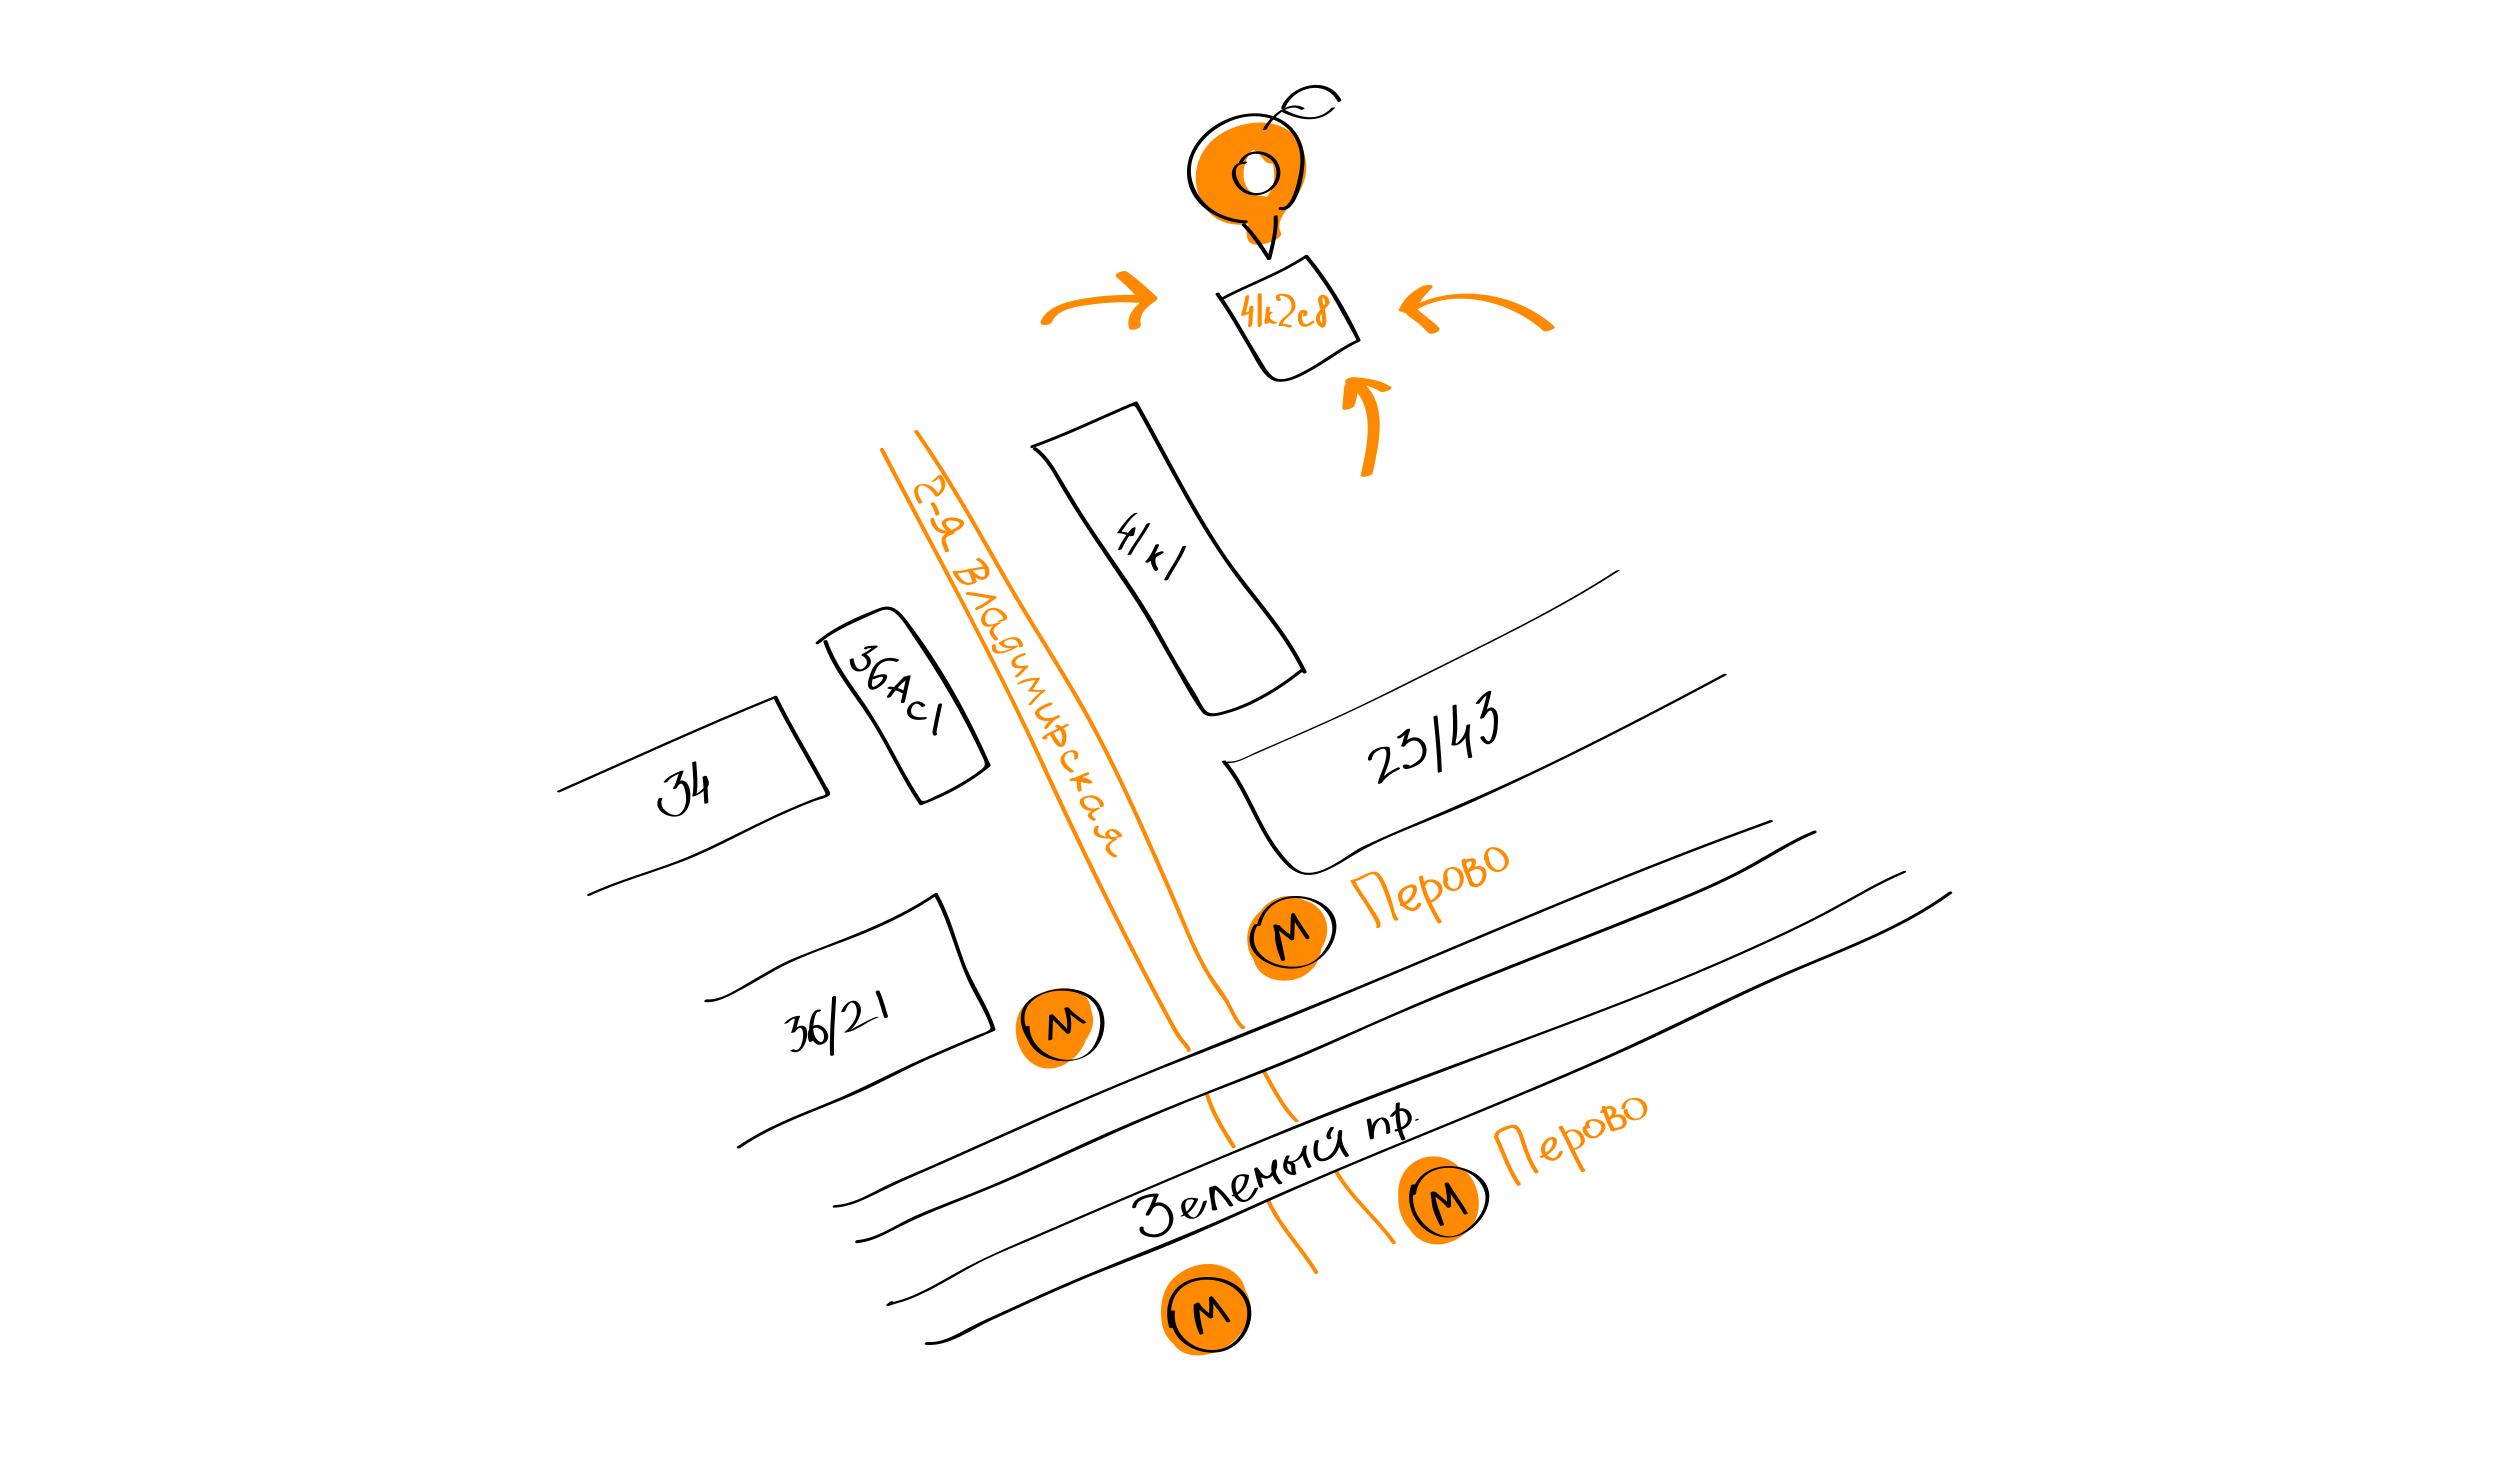 <?xml version="1.0" encoding="utf-8"?>
<!-- Generator: Adobe Illustrator 18.0.0, SVG Export Plug-In . SVG Version: 6.00 Build 0)  -->
<!DOCTYPE svg PUBLIC "-//W3C//DTD SVG 1.1 Basic//EN" "http://www.w3.org/Graphics/SVG/1.1/DTD/svg11-basic.dtd">
<svg version="1.1" baseProfile="basic" xmlns="http://www.w3.org/2000/svg" xmlns:xlink="http://www.w3.org/1999/xlink" x="0px"
	 y="0px" viewBox="0 0 1200 700" xml:space="preserve">
<g id="Layer_1" display="none">
</g>
<g id="Layer_4">
	<g>
		<path fill="#FF8900" d="M602.232,100.419c-2.538,1.324,1.738,0.405-0.582,0.17c-1.64-0.166-3.169-1.096-4.477-2.032
			c-3.407-2.438-5.45-6.175-6.724-10.072c-2.519-7.703-0.752-17.87,6.794-22.101c3.196-1.792,8.288,2.85,10.424,5.453
			c3.666,4.469,4.876,11.835,3.33,17.29c-2.148,7.58-16.752,18.183-11.565,26.692c2.737,4.491,17.307-1.102,15.455-4.141
			c-3.315-5.44,4.099-12.477,6.974-16.633c4.691-6.784,6.469-13.517,4.122-21.625c-5.317-18.375-28.321-17.363-41.331-8.268
			c-10.361,7.243-13.614,20.375-7.929,31.672c6.832,13.576,22.775,13.114,34.749,6.87c1.694-0.883,5.037-3.791,1.633-4.994
			C609.709,97.501,605.268,98.835,602.232,100.419L602.232,100.419z"/>
	</g>
	<g>
		<path fill="#FF8900" d="M606.105,94.088c-8.959-0.623-10.601-9.117-8.215-16.482c0.568-1.754,1.668-3.415,2.748-4.896
			c-0.256,0.351,1.039-1.015,1.264-1.228c-0.191,0.18,0.496-0.297,0.539-0.317c-1.077,0.347-1.179,0.399-0.306,0.155
			c-0.55,0.185-1.112,0.253-1.688,0.205c0.766,0,0.05-0.191,1.137,0.339c2.219,1.083,3.781,3.118,5.212,5.064
			c3.085,4.199,17.504-0.094,14.861-5.251c-5.466-10.667-16.372-12.235-26.933-8.137c-2.313,0.897-6.286,4.167-3.929,6.925
			c2.438,2.854,7.411,1.7,10.339,0.564c-1.008,0.391,0.396,0.17,1.235,0.577c1.688,0.819,2.998,2.584,3.832,4.211
			c4.954-1.75,9.908-3.5,14.861-5.251c-10.009-13.624-29.123-9.976-36.822,4.143c-2.911,5.338-4.109,12.115-2.099,17.955
			c2.661,7.73,10.718,10.682,18.223,11.204c3.529,0.246,8.245-1.2,10.144-4.431C612.423,96.188,608.887,94.281,606.105,94.088
			L606.105,94.088z"/>
	</g>
	<g>
		<path fill="#FF8900" d="M509.627,480.992c-7.273-3.976-17.672-1.092-20.255,7.21c-1.695,5.448,0.005,12.668,4.389,16.426
			c15.08,12.926,42.593-11.685,25.635-25.096c-8.602-6.804-22.948,0.006-26.316,9.285c-2.244,6.182-0.154,14.152,5.557,17.861
			c5.783,3.755,13.668,0.603,18.238-3.543c3.472-3.149,5.51-8.106,6.503-12.58c1.462-6.587-0.47-13.147-7.268-15.46
			c-9.057-3.08-23.023,2.514-27,11.176c-3.35,7.298-1.105,17.735,4.955,23.037c9.251,8.093,21.924,1.375,26.515-8.368
			c3.541-7.516-12.036-6.602-14.608-1.141c-0.657,1.394-1.31,2.785-2.352,3.93c0.82-0.9-1.306,0.569,0.585-0.331
			c1.37-0.652,2.887-0.91,4.35-0.58c-1.482-0.334,0.933,0.572-0.432-0.237c-1.265-0.75,0.438,0.543-0.678-0.542
			c-0.884-0.86-1.731-1.977-2.287-3.079c-1.137-2.254-1.957-5.015-1.987-7.548c-0.016-1.379,0.222-2.739,0.578-4.065
			c0.205-0.765,1.445-2.149,0.912-1.723c0.549-0.439,1.251-0.613,1.914-0.81c2.213-0.66-1.542,0.136,0.513-0.14
			c1.925-0.258-1.523-0.129,0.229-0.004c-1.633-0.117-0.454-0.069,0.055,0.104c-1.429-0.485-0.39-0.086-0.012,0.183
			c-0.51-0.363,0.166,0.377,0.357,0.879c1.203,3.163,0.057,7.489-1.281,10.306c-0.423,0.891-0.936,1.733-1.487,2.549
			c1.127-1.667-2.21,1.973-0.018,0.152c-0.474,0.393-1.672,0.951,0.446-0.154c-1.159,0.604,2.479-0.641,2.465-0.64
			c1.203-0.141,2.125,0.044,3.205,0.517c-1.266-0.554,0.104,0.315-0.542-0.333c-1.592-1.597-2.869-4.453-2.865-6.705
			c0.003-1.561,0.487-3.321,1.479-4.549c0.222-0.229,0.443-0.458,0.665-0.687c-0.906,0.767-1.991,1.096-3.254,0.989
			c-0.085-0.001,1.182,0.979,1.625,1.535c2.015,2.526,0.331,6.516-1.138,8.799c-0.993,1.542-1.155,0.356,1.154,0.423
			c0.058,0.002-0.751-0.333-1.591-1.297c-1.452-1.663-2.188-4.282-2.211-6.456c-0.007-0.635,0.073-1.266,0.156-1.893
			c0.001-0.003,0.491-1.807,0.134-0.882c0.148-0.386,1.05-1.471,0.111-0.394c-2.065,1.827-4.56,2.505-7.486,2.033
			c-0.536-0.306-0.448-0.261,0.264,0.134c3.37,1.843,7.975,0.938,11.022-1.156C510.874,486.542,512.984,482.826,509.627,480.992
			L509.627,480.992z"/>
	</g>
	<g>
		<path fill="#FF8900" d="M612.758,435.299c-6.762,4.173-10.775,13.154-11.314,20.847c-0.713,10.203,7.39,15.266,16.857,14.497
			c10.319-0.838,16.982-9.397,15.971-19.427c-0.924-9.155-7.691-17.52-17.467-17.659c-12.033-0.172-20.601,10.092-17.537,21.819
			c3.123,11.956,18.018,15.504,26.449,6.608c7.205-7.602,6.135-20.548-3.01-26.149c-9.764-5.982-21.813,2.885-22.336,13.254
			c-0.622,12.313,13.219,17.689,23.092,12.912c10.411-5.038,11.928-17.857,5.658-26.612c-7.138-9.967-22.992-4.712-25.963,6.025
			c-2.457,8.882,2.586,21.55,12.655,22.765c8.63,1.042,17.349-4.552,20.282-12.674c3.005-8.317-1.187-16.7-9.72-19.323
			c-9.409-2.894-18.083,3.68-20.305,12.563c-1.899,7.593,1.987,15.828,10.126,17.002c0.246,0.036,0.493,0.071,0.739,0.106
			c3.58,0.517,8.384-1.286,10.088-4.642c1.778-3.504-1.56-5.714-4.621-6.155c1.235,0.178,0.256,0.286-0.214-0.683
			c-0.552-1.138-0.852-2.547-0.865-3.798c-0.014-1.278,0.149-2.744,0.594-3.936c-0.04,0.106,1.025-1.899,0.485-1.155
			c0.822-1.134-0.729,0.36-1.915,0.751c-3.129,1.031-2.367-0.334-0.441,1.791c0.802,0.885,1.44,2.211,1.506,3.423
			c0.133,2.446-1.309,5.545-2.279,6.341c-1.283,1.053,0.119-0.021,0.583-0.163c1.338-0.405,1.792-0.354,2.705,0.1
			c-1.421-0.706-2.272-2.386-2.884-3.763c-1.078-2.432-1.64-4.983-1.405-7.628c0.095-1.062,0.431-1.816,0.901-2.746
			c0.586-1.162-8.17-0.564-4.914,1.66c3.834,2.619,3.75,8.612,1.858,12.197c-0.584,1.106-1.558,0.269,2.143-0.341
			c1.507-0.249,0.25-0.412-0.653-1.297c-1.337-1.31-1.653-3.274-1.563-5.053c0.042-0.832,0.235-1.634,0.545-2.395
			c1.278-3.144,1.869,2.142-5.25,0.471c1.804,0.423,2.872,3.777,3.288,5.259c0.534,1.901,0.252,4.088-0.484,5.883
			c0.277-0.676-0.625,1.203-0.591,1.175c1.888-1.592,5.226-0.079,3.912-1.339c-2.865-2.748-4.775-8.704-2.052-12.182
			c0.735-0.938-4.524,0.31-2.627,0.858c0.608,0.176,1.813,1.008,2.18,1.346c1.18,1.083,2.015,2.511,2.613,3.975
			c1.205,2.942,1.783,6.764,0.578,9.788c-0.573,1.438,0.27,0.294,1.554,0.308c-1.191-0.013-1.323-0.371-2.022-1.384
			c-3.169-4.599,2.079-14.674,5.202-16.602c2.712-1.674,3.991-5.643,0.924-7.642C620.409,432.056,615.913,433.352,612.758,435.299
			L612.758,435.299z"/>
	</g>
	<g>
		<path fill="#FF8900" d="M580.401,607.307c-9.506,0.19-17.021,5.315-19.575,14.479c-2.016,7.233-1.703,16.685,2.388,23.148
			c5.652,8.932,19.286,5.844,26.55,0.848c6.919-4.758,12.751-14.765,9.573-23.254c-7.67-20.487-47.743-4.109-35.344,16.711
			c4.826,8.104,16.783,6.39,23.656,2.106c7.922-4.939,9.761-14.889,4.702-22.681c-5.191-7.997-19.582-0.665-24.042,4.43
			c-5.379,6.147-5.055,17.036,3.616,20.061c9.466,3.302,21.839-4.148,22.347-14.246c0.661-13.124-13.752-15.535-23.167-10.7
			c-8.861,4.551-11.527,14.679-4.789,22.292c5.897,6.665,16.972,3.151,23.152-1.007c5.695-3.831,8.384-11.132,8.458-17.714
			c0.091-8.145-6.627-13.241-13.987-14.714c-7.799-1.561-17.057,1.964-22.056,8.032c-4.263,5.175-5.193,12.685-4.341,19.112
			c2.404,18.145,26.252,19.278,35.95,6.085c4.327-5.887,4.83-13.929,0.778-19.991c-5.022-7.514-17.442-6.236-24.249-2.537
			c-13.02,7.074-11.675,26.92,4.108,28.894c3.665,0.459,8.01-0.623,10.928-2.928c2.419-1.911,1.885-4.313-1.261-4.707
			c-7.235-0.905-8.441-9.5-6.208-15.164c0.172-0.438,1.616-2.406,1.142-2.094c-3.372,2.221-4.739-0.18-1.543,1.758
			c3.471,2.104,4.692,6.435,4.351,10.271c-0.289,3.251-1.654,6.794-4.265,8.852c2.281-1.798,5.341-0.379,1.664-2.021
			c-1.378-0.616-2.72-2.156-3.51-3.409c-3.805-6.032-3.359-14.402-0.414-20.643c0.503-1.067,1.308-2.089,2.204-2.84
			c-0.678,0.568-3.687,0.731-2.553,1.036c3.644,0.984,6.156,3.751,7.262,7.26c0.964,3.056,0.494,6.241-0.444,9.229
			c-0.726,2.313-3.044,5.72-3.871,6.201c1.581-0.921,3.837-1.467,5.644-1.001c-0.614-0.158-0.845-0.305-1.362-0.675
			c-1.499-1.07-2.548-2.696-3.35-4.313c-1.053-2.126-0.848-4.447-0.194-6.633c0.301-1.008,0.864-1.779,1.5-2.594
			c2.034-1.688,0.098-1.328-5.806,1.077c0.667,0.256,1.238,0.654,1.712,1.194c3.388,2.958,4.004,8.509,1.634,12.233
			c-2.188,3.44-1.646-3.541,6.188-0.808c-0.867-0.303-1.864-1.796-2.285-2.46c-1.239-1.96-1.402-4.032-0.92-6.236
			c0.424-1.938,1.45-3.527,2.735-4.995c0.567-0.649-8.382-0.389-6.247,1.056c1.018,0.689,1.441,1.834,1.872,2.92
			c1.026,2.581,1.212,5.484,0.667,8.18c-0.768,3.797-4.11,3.859,1.373,2.726c1.248-0.259,2.18,0.288,0.777-0.259
			c-0.85-0.33-1.518-1.2-2.094-1.864c-1.842-2.125-2.398-5.998-2.101-8.659c0.152-1.36,0.638-2.838,1.341-4.014
			c0.406-0.678,2.516-2.257,1.037-1.575c-2.46,1.135-2.909,0.021-0.588,0.95c1.358,0.543,2.415,1.77,3.365,2.824
			c3.824,4.242,2.016,10.827-0.69,15.128c-0.708,1.126-1.585,2.213-2.572,3.105c-2.313,2.091-0.147-0.767,2.246-0.074
			c-2-0.578-3.229-2.392-4.086-4.158c-2.062-4.253-2.424-9.536-2.037-14.17c0.211-2.535,0.8-5.023,1.669-7.41
			c0.348-0.955,0.804-1.796,1.38-2.626c1.319-1.898-1.376,0.76-4.276,0.817c3.423-0.068,7.998-1.21,10.252-4.026
			C586.668,608.276,582.465,607.265,580.401,607.307L580.401,607.307z"/>
	</g>
	<g>
		<path fill="#FF8900" d="M672.278,568.042c-2.436,7.904-0.922,17.286,5.448,22.974c6.795,6.067,17.574,4.967,23.819-1.42
			c6.926-7.083,6.889-21.275-0.489-27.91c-9.526-8.568-23.968-0.01-27.661,10.219c-2.856,7.915,1.362,18.199,8.296,22.474
			c8.605,5.307,21.751,0.331,26.16-8.22c3.64-7.058,2.051-16.533-2.946-22.508c-6.558-7.84-18.691-5.679-25.693,0.116
			c-6.063,5.019-6.375,15.039-4.417,21.969c2.519,8.914,11.034,13.345,19.935,10.932c8.829-2.394,14.058-9.565,13.819-18.644
			c-0.223-8.507-4.6-16.06-13.501-17.407c-9.374-1.42-18.358,4.422-20.551,13.566c-1.836,7.659,1.812,16.404,9.423,19.102
			c6.795,2.408,17.555,1.285,22.31-4.733c3.594-4.551,2.975-9.951,0.698-14.995c-5.236-11.603-18.808-21.17-30.33-10.624
			c-5.717,5.231-5.246,15.259-1.477,21.226c6.342,10.042,20.587,9.519,28.771,2.5c7.515-6.445,2.583-18.372-2.156-24.815
			c-6.248-8.492-18.972-9.102-26.169-1.34c-5.607,6.048-5.978,17.581-0.702,23.919c6.05,7.27,19.956,3.92,24.477-3.255
			c4.788-7.599-0.494-18.646-9.371-19.166c-12.748-0.749-20.3,11.917-13.706,22.631c3.305,5.371,9.142,5.93,14.871,4.805
			c5.041-0.99,11.281-5.136,10.085-10.927c-1.006-4.87-6.998-7.27-11.393-6.771c-7.004,0.793-11.667,5.068-11.626,12.153
			c0.031,5.271,7.703,4.563,10.977,2.94c2.794-1.385,5.441-3.048,7.487-5.445c6.141-7.197-8.783-7.875-12.619-3.381
			c-0.331,0.389-0.926,1.148-1.282,1.324c3.659,0.98,7.317,1.96,10.977,2.94c-0.008-1.208,0.042-2.325,0.237-3.517
			c0.594-3.633-12.825,0.412-9.071,2.555c0.329,0.188,0.81,1.102,0.974,1.894c-0.319-1.546,1.66-2.269,2.865-2.688
			c4.565-1.581,4.718,1.119,3.166-0.356c-1.328-1.263-1.843-3.03-2.266-4.752c-0.384-1.56-0.323-3.021-0.024-4.586
			c0.398-2.082-3.868,1.994-6.445,0.695c1.285,0.648,2.218,4.225,2.149,6.209c-0.026,0.752-0.564,2.657-0.268,2.281
			c1.073-1.361,3.611-1.727,5.3-1.446c-0.684-0.114-0.834-0.131-1.225-0.503c-2.864-2.728-2.538-8.113-1.827-11.6
			c0.179-0.873,0.458-1.547,0.853-2.334c1.269-2.523,1.835,0.725-4.058,0.674c0.349,0.003,2.258,2.099,2.69,2.577
			c3.125,3.458,4.863,8.159,5.333,12.743c0.076,0.748-0.146,1.581-0.292,2.306c-0.437,2.168-3.919-0.133,3.121-0.255
			c-1.528,0.026-3.159-1.626-4.147-2.611c-3.323-3.315-3.287-7.459-2.216-11.716c0.142-0.56,1.427-2.399,0.627-1.528
			c-1.094,1.192-3.276,1.654-4.661,1.89c-0.035,0.006-2.994-0.375-1.627-0.057c1.447,0.339-1.111-0.573,0.313,0.118
			c0.471,0.228,0.909,0.52,1.346,0.805c0.537,0.35,1.586,1.32,2.461,2.247c3.004,3.181,6.174,8.575,6.25,12.371
			c0.012,0.603-0.563,2.776-0.191,1.945c-0.576,1.289,0.894-0.815-0.084,0.222c0.685-0.729,1.607-0.993,2.518-1.303
			c-1.821,0.62,1.776-0.157-0.382,0.022c1.519-0.127-1.123-0.153-1.166-0.157c-0.994-0.096-2.162-1.893-2.671-2.608
			c-1.814-2.547-1.818-6.322-1.285-9.246c0.197-1.082,0.66-2.427,1.315-3.183c-0.495,0.571-2.631,1.154-2.987,0.984
			c5.486,2.609,5.619,12.74,3.193,17.28c-0.807,1.51,0.899-0.236,2.393-0.182c0.288,0.011-1.226-1.213-1.592-1.64
			c-2.221-2.579-2.819-6.434-3.065-9.704c-0.191-2.541,0.311-6.453,2.002-8.438c1.007-1.184-1.843,1.117-2.848,0.69
			c1.441,0.612,2.354,1.774,3.255,3.003c1.989,2.712,2.643,6.683,2.44,9.959c-0.101,1.632-0.489,3.217-1.236,4.665
			c-1.207,2.342-2.013,0.397,1.156,0.522c-2.555-0.101-4.563-5.733-5.128-7.601c-1.073-3.545-0.979-7.506,1.158-10.607
			c1.958-2.842-4.225-1.091-2.467,0.49c0.897,0.807,1.577,1.917,2.092,2.992c1.256,2.626,1.43,5.511,1.083,8.345
			c-0.261,2.129-0.804,4.133-1.864,5.992c-0.515,0.9-1.528,1.002,0.867-0.278c0.623-0.333,2.454-0.798,3.429-0.573
			c-6.675-1.541-7.077-13.465-5.414-18.858C689.738,560.188,674.067,562.239,672.278,568.042L672.278,568.042z"/>
	</g>
</g>
<g id="Layer_5">
	<g>
		<path fill="#FF8900" d="M448.711,230.999c1.148-0.731,1.96-1.804,3.108-2.535c-0.571,0.068-1.142,0.136-1.712,0.205
			c2.484,3.44,2.493,6.414-0.968,9.214c0.571-0.068,1.142-0.136,1.712-0.205c-1.896-3.373-5.196-6.144-9.253-5.203
			c-4.727,1.096-2.473,6.382-0.693,9.074c0.337,0.51,2.12-0.234,1.932-0.518c-1.201-1.816-3.682-5.832-1.293-7.748
			c1.018-0.816,3.176,0.482,4.004,1.017c1.463,0.946,2.532,2.4,3.372,3.895c0.252,0.45,1.427,0.026,1.712-0.205
			c3.621-2.93,4.196-5.977,1.406-9.84c-0.324-0.449-1.361-0.019-1.712,0.205c-1.148,0.731-1.96,1.804-3.108,2.535
			C446.386,231.419,448.337,231.236,448.711,230.999L448.711,230.999z"/>
	</g>
	<g>
		<path fill="#FF8900" d="M446.708,242.081c1.176,1.439,1.859,3.292,2.328,5.072c0.187,0.71,2.119,0.195,1.932-0.518
			c-0.492-1.869-1.234-3.813-2.469-5.325C448.056,240.77,446.2,241.46,446.708,242.081L446.708,242.081z"/>
	</g>
	<g>
		<path fill="#FF8900" d="M446.552,249.629c1.277,6.331,6.473,7.749,12.015,5.487c2.163-0.882,6.56-3.842,2.708-5.782
			c-2.232-1.124-5.752-1.457-7.949-0.074c-3.461,2.178,1.334,5.85,3.101,7.144c0.185-0.422,0.37-0.845,0.554-1.268
			c-1.892,0.514-4.301,1.192-4.932,3.302c-0.58,1.94,0.923,4.392,1.536,6.155c0.318,0.917,2.245,0.384,1.932-0.518
			c-0.468-1.35-1.033-2.668-1.438-4.039c-0.698-2.361,1.372-2.996,3.275-3.513c0.506-0.137,1.172-0.814,0.554-1.268
			c-0.78-0.572-5.192-3.602-3.484-4.934c1.121-0.874,3.475-0.427,4.697-0.073c2.912,0.844,1.301,2.265-0.717,3.333
			c-4.705,2.491-8.868,0.744-9.92-4.471C448.295,248.174,446.36,248.677,446.552,249.629L446.552,249.629z"/>
	</g>
	<g>
		<path fill="#FF8900" d="M473.761,271.878c-4.885,0.193-9.593,1.763-14.44,2.287c-0.97,0.104-1.58,1.285-0.245,1.141
			c4.849-0.523,9.558-2.094,14.44-2.287C474.506,272.98,475.092,271.826,473.761,271.878L473.761,271.878z"/>
	</g>
	<g>
		<path fill="#FF8900" d="M468.674,268.85c2.376,1.166,4.164,3.582,4.155,6.297c-0.015,4.682-5.617-0.754-6.793-1.978
			c-0.597,0.254-1.195,0.508-1.792,0.763c1.631,1.571,1.684,3.775,2.694,5.674c0.121-0.186,0.242-0.371,0.364-0.557
			c-3.888,2.195-6.663-1.661-8.116-4.801c-0.316-0.685-2.208-0.08-1.932,0.518c2.222,4.806,6.178,7.744,11.251,4.879
			c0.136-0.077,0.474-0.351,0.364-0.557c-1.053-1.982-1.137-4.285-2.833-5.919c-0.485-0.468-2.323,0.211-1.792,0.763
			c2.117,2.203,7.113,6.727,9.96,2.878c2.29-3.097-1.335-7.602-3.996-8.907C469.63,267.619,467.859,268.45,468.674,268.85
			L468.674,268.85z"/>
	</g>
	<g>
		<path fill="#FF8900" d="M464.112,285.558c4.339,0.438,8.6,1.442,12.925,1.994c-0.105-0.394-0.211-0.788-0.317-1.182
			c-2.614,1.679-5.028,3.929-7.973,5.013c-1.143,0.42-0.808,1.8,0.366,1.368c3.315-1.22,5.957-3.573,8.899-5.461
			c0.59-0.379,0.313-1.101-0.317-1.182c-4.325-0.551-8.586-1.556-12.925-1.993C463.799,284.017,462.807,285.426,464.112,285.558
			L464.112,285.558z"/>
	</g>
	<g>
		<path fill="#FF8900" d="M479.351,298.546c1.099-0.078,2.183-0.332,3.156-0.856c1.933-1.042,0.563-2.729-0.587-3.775
			c-2.319-2.112-5.64-3.066-8.389-1.105c-1.903,1.358-3.329,4.17-2.161,6.435c1.576,3.053,6.503,1.018,8.639-0.009
			c-0.445-0.102-0.891-0.203-1.337-0.305c-1.382,0.977-2.956,1.996-3.586,3.642c-0.648,1.69,1.316,3.634,2.287,4.726
			c0.383,0.431,2.215-0.248,1.807-0.708c-0.953-1.073-1.953-2.153-2.236-3.6c-0.333-1.702,2.121-3.075,3.245-3.87
			c0.877-0.621-1.016-0.459-1.337-0.305c-1.715,0.825-4.508,1.93-5.656-0.296c-0.628-1.217-0.211-2.744,0.374-3.884
			c0.951-1.853,2.583-2.314,4.438-1.507c1.377,0.599,5.632,4.227,2.136,4.474C479.541,297.647,478.063,298.637,479.351,298.546
			L479.351,298.546z"/>
	</g>
	<g>
		<path fill="#FF8900" d="M491.054,309.938c-0.788-6.343-7.87-4.022-11.427-1.558c-0.067,0.046-0.281,0.241-0.207,0.358
			c1.814,2.879,5.32,2.489,8.273,1.982c-0.202-0.184-0.403-0.369-0.605-0.553c-2.359,1.656-9.755,5.081-9.069-0.607
			c0.078-0.65-1.853-0.271-1.92,0.287c-0.874,7.246,9.735,2.462,12.506,0.518c0.617-0.433-0.254-0.613-0.605-0.553
			c-1.603,0.275-3.184,0.51-4.77,0.022c-1.368-0.421-1.882-1.482-0.435-2.276c3.122-1.714,5.895-0.57,6.326,2.896
			C489.188,310.984,491.132,310.567,491.054,309.938L491.054,309.938z"/>
	</g>
	<g>
		<path fill="#FF8900" d="M491.46,313.506c-2.057,0.603-6.097,2.105-5.969,4.879c0.146,3.171,5.237,2.546,7.178,2.177
			c-0.164-0.304-0.328-0.607-0.492-0.911c-1.727,1.344-2.841,3.32-4.676,4.572c-1.084,0.74,0.563,1.107,1.222,0.658
			c1.845-1.26,2.954-3.231,4.676-4.572c0.61-0.475,0.25-1.052-0.492-0.911c-1.513,0.287-4.715,0.934-5.426-1.045
			c-0.738-2.053,2.989-3.408,4.264-3.782C492.901,314.232,492.625,313.164,491.46,313.506L491.46,313.506z"/>
	</g>
	<g>
		<path fill="#FF8900" d="M498.265,325.37c-3.333,0.949-6.708,0.895-9.805,2.629c0.438,0.071,0.875,0.143,1.312,0.214
			c2.607-2.093,5.136-1.869,8.173-2.086c-0.182-0.087-0.364-0.174-0.546-0.261c-1.2,1.947-2.419,3.883-3.851,5.67
			c-0.188,0.235,0.014,0.355,0.26,0.367c2.413,0.12,4.746,0.442,7.141-0.007c-0.192-0.149-0.385-0.298-0.577-0.448
			c-2.647,1.766-4.819,4.353-6.845,6.779c-0.428,0.513,1.446,0.267,1.759-0.107c1.946-2.331,4.039-4.868,6.579-6.563
			c0.617-0.412-0.257-0.508-0.577-0.448c-1.494,0.28-2.926,0.185-4.425,0.063c-1.624-0.132-0.961-0.483-0.233-1.497
			c0.956-1.333,1.819-2.734,2.68-4.13c0.161-0.261-0.457-0.267-0.546-0.261c-3.932,0.282-7.27,0.237-10.485,2.819
			c-0.796,0.639,1.005,0.386,1.312,0.214c2.745-1.538,5.894-1.433,8.853-2.276C499.568,325.723,499.395,325.049,498.265,325.37
			L498.265,325.37z"/>
	</g>
	<g>
		<path fill="#FF8900" d="M504.086,337.268c-2.007,0.558-8.77,3.13-7.012,6.08c2.336,3.921,8.004,3.049,11.344,1.125
			c1.175-0.677,0.13-1.457-0.842-1.088c-2.768,1.051-4.822,3.315-6.378,5.766c-0.564,0.887,1.407,0.876,1.84,0.194
			c1.317-2.073,3.042-3.984,5.38-4.873c-0.281-0.363-0.561-0.725-0.842-1.088c-2.589,1.492-6.394,2.231-8.489-0.469
			c-1.008-1.3,0.537-1.923,1.516-2.567c1.165-0.765,2.478-1.436,3.823-1.81C505.61,338.21,505.273,336.938,504.086,337.268
			L504.086,337.268z"/>
	</g>
	<g>
		<path fill="#FF8900" d="M511.587,347.68c-2.864,1.729-6.034,2.948-8.986,4.52c-1.146,0.61-4.138,2.71-1.016,2.742
			c0.77,0.008,2.042-1.15,0.733-1.164c-0.544-0.006-0.33,0.23-0.187,0.094c0.308-0.289,0.732-0.492,1.093-0.702
			c1.056-0.614,2.167-1.136,3.265-1.669c2.113-1.027,4.3-1.963,6.314-3.179C513.925,347.645,512.248,347.281,511.587,347.68
			L511.587,347.68z"/>
	</g>
	<g>
		<path fill="#FF8900" d="M506.692,348.922c3.222,1.775,3.837,4.637,2.668,7.962c0.58,0.611,0.629,0.736,0.148,0.374
			c-0.165-0.142-0.321-0.293-0.467-0.454c-0.465-0.48-0.849-1.045-1.23-1.591c-0.74-1.059-1.383-2.184-2.059-3.284
			c-0.355-0.578-2.231,0.055-1.789,0.773c1.177,1.916,3.412,7.272,6.414,5.536c1.422-0.822,1.612-4.018,1.531-5.44
			c-0.128-2.244-1.846-3.829-3.686-4.843C507.637,347.633,505.866,348.466,506.692,348.922L506.692,348.922z"/>
	</g>
	<g>
		<path fill="#FF8900" d="M517.331,363.972c0.477-1.393,0.48-2.93-1.028-3.605c-1.447-0.646-3.403-0.07-4.72,0.617
			c-1.442,0.753-2.532,2.064-2.561,3.735c-0.046,2.65,2.777,4.758,4.711,6.055c0.494,0.331,2.186-0.443,1.811-0.695
			c-2.356-1.579-6.794-5.512-3.37-8.345c0.731-0.604,1.65-0.9,2.56-0.549c1.259,0.487,1.023,2.092,0.682,3.089
			C515.248,364.764,517.144,364.518,517.331,363.972L517.331,363.972z"/>
	</g>
	<g>
		<path fill="#FF8900" d="M521.779,370.732c-2.505,0.869-4.72,2.492-7.393,2.824c-1.045,0.13-1.522,1.455-0.182,1.375
			c3.024-0.181,5.853,1.006,8.84,1.19c0.48,0.03,1.995-0.69,1.086-1.233c-1.818-1.085-3.824-2.05-5.984-1.998
			c-0.443,0.011-0.973,0.309-1.068,0.767c-0.419,2.021-0.234,3.895,0.22,5.894c0.198,0.872,2.132,0.367,1.932-0.518
			c-0.426-1.879-0.591-3.635-0.197-5.534c-0.356,0.256-0.712,0.512-1.068,0.767c1.642-0.039,3.305,0.902,4.671,1.719
			c0.362-0.411,0.724-0.822,1.086-1.233c-3.163-0.196-6.128-1.388-9.336-1.196c-0.06,0.458-0.121,0.917-0.182,1.375
			c2.932-0.364,5.189-1.969,7.918-2.916C523.27,371.618,522.953,370.325,521.779,370.732L521.779,370.732z"/>
	</g>
	<g>
		<path fill="#FF8900" d="M529.805,386.783c0.228-1.642-1.26-3.234-2.558-4.013c-2.276-1.366-4.834-1.219-7.196-0.141
			c-1.246,0.569-1.764,0.861-1.761,2.185c0.003,1.24,0.79,2.352,1.676,3.136c2.037,1.804,5.14,1.343,7.438,0.439
			c-0.319-0.198-0.638-0.396-0.956-0.594c-1.185,0.767-3.653,1.822-4.254,3.243c-0.48,1.135,1.332,2.215,2.002,2.827
			c0.468,0.428,2.27-0.303,1.801-0.73c-0.604-0.552-1.681-1.209-1.954-2.021c-0.28-0.834,3.092-2.515,3.581-2.83
			c1.032-0.668-0.395-0.814-0.957-0.594c-2.052,0.807-4.037,0.529-5.542-1.099c-0.482-0.521-0.699-1.186-0.852-1.857
			c-0.315-1.387,1.031-1.749,2.122-1.943c2.062-0.367,5.828,1.792,5.485,4.261C527.784,387.747,529.721,387.384,529.805,386.783
			L529.805,386.783z"/>
	</g>
	<g>
		<path fill="#FF8900" d="M525.601,396.84c-3.726,6.795,9.192,6.163,12.568,4.813c0.094-0.038,0.762-0.318,0.617-0.533
			c-1.542-2.292-4.382-4.425-7.122-2.5c-3.273,2.298,0.908,4.374,3.131,4.69c0.016-0.204,0.031-0.407,0.046-0.611
			c-1.722,0.865-3.521,1.858-4.117,3.81c-0.693,2.266,2.41,4.113,3.906,4.981c0.512,0.298,2.153-0.49,1.813-0.688
			c-1.414-0.821-2.714-1.651-3.559-3.098c-1.274-2.18,1.547-3.874,3.098-4.652c0.362-0.182,0.587-0.534,0.046-0.611
			c-1.422-0.202-3.849-0.767-3.577-2.697c0.401-2.85,4.004,1.298,4.406,1.895c0.206-0.178,0.412-0.355,0.617-0.533
			c-3.081,1.232-13.064,1.091-9.958-4.575C527.708,396.175,525.884,396.321,525.601,396.84L525.601,396.84z"/>
	</g>
</g>
<g id="Layer_2">
	<g>
		<path d="M400.502,579.685c5.641-0.261,10.754-2.254,15.82-4.626c6.8-3.183,13.407-6.613,20.309-9.595
			c14.729-6.362,29.357-12.954,43.993-19.525c29.5-13.245,59.081-26.165,89.249-37.823c59.915-23.151,118.742-48.991,178.099-73.512
			c33.883-13.997,67.961-27.535,102.458-39.95c1.259-0.453,0.127-1.314-0.813-0.977c-60.521,21.781-119.676,47.073-178.94,72.011
			c-59.334,24.967-119.695,47.453-178.469,73.719c-15.289,6.832-30.543,13.742-45.87,20.491c-7.263,3.198-14.691,6.115-21.809,9.626
			c-7.6,3.75-15.118,8.508-23.813,8.909C399.685,578.481,399.176,579.745,400.502,579.685L400.502,579.685z"/>
	</g>
	<g>
		<path d="M427.057,624.879c-0.482,0.436-0.974,0.852-1.466,1.274c-0.318,0.274-0.197,0.646,0.197,0.734
			c0.546,0.122,1.003-0.084,1.512-0.266c2.696-0.964,5.496-1.558,8.183-2.562c6.317-2.358,12.255-5.493,18.128-8.784
			c6.189-3.466,12.257-7.137,18.623-10.277c7.498-3.7,15.385-6.749,23.058-10.071c30.24-13.096,60.555-26.017,90.949-38.752
			c57.962-24.285,116.91-45.587,175.645-67.877c26.745-10.149,53.305-20.806,79.37-32.6c12.532-5.67,25.093-11.483,37.22-17.983
			c11.888-6.371,23.47-13.525,35.94-18.728c1.241-0.518,0.112-1.236-0.781-0.863c-12.131,5.061-23.439,11.966-34.977,18.208
			c-14.061,7.608-28.704,14.271-43.288,20.802c-28.382,12.709-57.379,23.994-86.488,34.912
			c-29.11,10.917-58.372,21.426-87.424,32.499c-29.856,11.38-59.318,23.736-88.766,36.128
			c-27.331,11.501-54.592,23.169-81.801,34.958c-11.665,5.055-23.012,10.146-34.044,16.475c-5.786,3.318-11.593,6.588-17.688,9.313
			c-3.252,1.453-6.619,2.584-10.075,3.434c-0.743,0.182-1.807,0.628-2.565,0.907c1.293-0.476,0.551,0.889,2.101-0.513
			C429.467,624.481,427.555,624.429,427.057,624.879L427.057,624.879z"/>
	</g>
	<g>
		<path fill="#FF8900" d="M422.371,216.167c25.493,49.205,52.685,97.565,75.786,147.975c11.222,24.489,22.772,48.822,34.792,72.931
			c6.262,12.559,12.67,25.044,19.216,37.458c3.225,6.115,6.499,12.205,9.804,18.278c1.22,2.24,2.309,4.419,3.958,6.361
			c0.317,0.372,3.826,4.736,3.808,4.763c-0.716,1.005,1.1,1.31,1.62,0.58c0.975-1.366-2.21-4.373-2.935-5.304
			c-3.697-4.746-6.297-10.208-9.153-15.519c-6.618-12.303-13.049-24.706-19.367-37.166c-13.288-26.205-25.952-52.725-38.226-79.418
			c-23.76-51.671-51.386-101.327-77.534-151.795C423.737,214.538,421.899,215.256,422.371,216.167L422.371,216.167z"/>
	</g>
	<g>
		<path fill="#FF8900" d="M578.578,526.099c2.775,8.979,7.767,16.921,12.774,24.798c0.505,0.796,2.332,0.02,1.761-0.879
			c-4.935-7.764-9.866-15.583-12.604-24.436C580.217,524.633,578.287,525.158,578.578,526.099L578.578,526.099z"/>
	</g>
	<g>
		<path fill="#FF8900" d="M605.81,514.716c4.608,8.305,9.011,17.15,15.821,23.911c0.341,0.338,2.085-0.384,1.824-0.643
			c-6.763-6.715-11.138-15.538-15.714-23.786C607.491,513.746,605.674,514.471,605.81,514.716L605.81,514.716z"/>
	</g>
	<g>
		<path fill="#FF8900" d="M607.959,576.95c5.799,12.617,15.892,22.479,22.996,34.299c0.386,0.642,2.251-0.021,1.781-0.803
			c-7.046-11.724-17.095-21.501-22.846-34.014C609.541,575.672,607.64,576.256,607.959,576.95L607.959,576.95z"/>
	</g>
	<g>
		<path fill="#FF8900" d="M640.269,562.335c7.347,13.063,19.418,22.48,27.987,34.652c0.354,0.502,2.226-0.133,1.799-0.738
			c-8.516-12.096-20.555-21.452-27.854-34.432C641.85,561.193,639.995,561.85,640.269,562.335L640.269,562.335z"/>
	</g>
	<g>
		<path fill="#FF8900" d="M438.825,207.445c15.701,22.431,28.998,46.383,42.552,70.137c14.26,24.99,30.433,48.858,43.892,74.294
			c13.231,25.004,24.433,51.021,35.787,76.91c5.311,12.109,10.054,24.928,16.48,36.491c2.915,5.243,6.38,10.101,9.888,14.958
			c3.095,4.285,4.324,10.09,8.479,13.598c0.576,0.486,2.387-0.284,1.784-0.793c-3.727-3.147-5.46-8.31-7.802-12.48
			c-2.86-5.092-6.814-9.589-9.776-14.656c-7.175-12.275-12.156-26.314-17.862-39.324c-11.359-25.9-22.675-51.84-35.91-76.854
			c-12.93-24.438-28.533-47.351-42.264-71.342c-13.89-24.269-27.409-48.795-43.463-71.731
			C440.185,206.047,438.322,206.726,438.825,207.445L438.825,207.445z"/>
	</g>
	<g>
		<path d="M492.193,493.091c0.276,14.689,18.373,20.164,29.652,13.545c9.747-5.72,11.568-22.017,1.949-28.547
			c-7.508-5.098-18.745-4.271-26.49-0.222c-10.483,5.482-8.46,16.101-1.896,24.012c0.362,0.438,2.207-0.226,1.807-0.707
			c-5.536-6.674-8.638-15.779-0.532-21.784c6.563-4.861,16.767-4.943,23.899-1.411c8.929,4.422,9.004,15.122,4.956,23.056
			c-7.454,14.607-31.129,6.624-31.413-8.459C494.116,492.101,492.181,492.439,492.193,493.091L492.193,493.091z"/>
	</g>
	<g>
		<path d="M505.123,498.651c0.097-3.847,0.29-7.691,0.386-11.538c-0.624,0.201-1.248,0.402-1.872,0.603
			c2.833,2.732,5.476,5.651,8.307,8.385c0.325,0.313,1.773-0.029,1.863-0.499c0.786-4.123,0.275-7.97-0.99-11.95
			c-0.624,0.201-1.248,0.402-1.872,0.604c2.515,2.777,5.539,4.894,8.615,7c0.483,0.33,2.172-0.443,1.813-0.689
			c-3.077-2.105-6.101-4.222-8.615-7c-0.294-0.324-2.029,0.11-1.872,0.603c1.246,3.92,1.788,7.655,1.009,11.743
			c0.621-0.167,1.242-0.333,1.863-0.499c-2.832-2.734-5.474-5.653-8.307-8.387c-0.362-0.349-1.858,0.062-1.872,0.604
			c-0.096,3.848-0.29,7.691-0.386,11.538C503.182,499.563,505.108,499.275,505.123,498.651L505.123,498.651z"/>
	</g>
	<g>
		<path d="M601.901,443.991c-7.215,11.945,5.423,20.178,16.297,20.911c11.33,0.765,21.987-7.212,23.213-18.822
			c1.055-9.992-9.444-15.473-17.953-15.971c-9.417-0.551-18.11,4.716-20.172,14.189c-0.12,0.55,1.798,0.233,1.914-0.305
			c2.108-9.683,10.628-14.17,20.102-12.671c7.36,1.165,14.159,6.531,14.223,14.396c0.041,4.974-3.102,9.946-6.326,13.455
			c-4.614,5.02-12.208,5.569-18.469,4.18c-9.488-2.107-16.54-10.355-10.915-19.668C604.021,443.347,602.211,443.478,601.901,443.991
			L601.901,443.991z"/>
	</g>
	<g>
		<path d="M611.2,444.714c1.577,5.286,2.669,10.662,3.691,16.078c0.644-0.173,1.288-0.345,1.932-0.518
			c-1.85-4.843-3.904-10.184-2.345-15.384c-0.602,0.103-1.206,0.204-1.81,0.307c1.873,2.496,4.58,3.893,6.833,5.987
			c0.47,0.435,1.703,0.046,1.722-0.64c0.1-3.847,0.287-7.691,0.387-11.538c-0.621,0.166-1.242,0.333-1.863,0.499
			c2.015,3.878,4.614,7.352,6.999,11.001c0.504,0.771,2.335,0.006,1.764-0.869c-2.385-3.649-4.984-7.123-6.999-11.001
			c-0.352-0.678-1.845-0.222-1.863,0.499c-0.099,3.847-0.286,7.691-0.387,11.538c0.574-0.213,1.148-0.426,1.722-0.64
			c-2.147-1.994-4.762-3.324-6.55-5.706c-0.398-0.531-1.612-0.352-1.81,0.307c-1.656,5.52,0.29,10.975,2.269,16.157
			c0.345,0.903,2.113,0.443,1.932-0.518c-1.022-5.416-2.114-10.792-3.691-16.078C612.854,443.266,610.924,443.79,611.2,444.714
			L611.2,444.714z"/>
	</g>
	<g>
		<path d="M562.018,629.768c-1.562,13.068,11.523,21.166,23.388,19.219c11.122-1.826,18.913-15.574,13.488-25.916
			c-4.661-8.888-16.127-11.496-25.29-9.456c-11.356,2.528-15.409,12.867-12.42,23.41c0.246,0.869,2.177,0.347,1.932-0.518
			c-2.675-9.436,0.114-18.523,10.158-21.436c7.953-2.308,17.911,0.228,22.831,7.1c6.415,8.962,0.126,22.667-9.931,25.307
			c-11.221,2.945-23.62-6-22.201-17.867C564.088,628.641,562.119,628.92,562.018,629.768L562.018,629.768z"/>
	</g>
	<g>
		<path d="M572.953,626.426c-0.149,4.793,0.758,9.472,2.77,13.831c0.291,0.632,2.104,0.172,1.932-0.517
			c-1.164-4.667-2.177-9.25-1.923-14.095c-0.644,0.126-1.288,0.253-1.932,0.38c1.56,2.964,4.266,4.419,6.607,6.659
			c0.463,0.443,1.865,0.059,1.863-0.637c-0.009-3.195,0.347-6.275-0.077-9.462c-0.621,0.212-1.242,0.424-1.863,0.637
			c2.934,3.662,5.827,7.369,8.384,11.309c0.35,0.539,2.227-0.089,1.794-0.756c-2.557-3.939-5.45-7.646-8.384-11.309
			c-0.379-0.474-1.952-0.029-1.863,0.637c0.421,3.17,0.068,6.286,0.077,9.462c0.621-0.212,1.242-0.424,1.863-0.637
			c-2.262-2.163-4.957-3.547-6.47-6.421c-0.292-0.555-1.897-0.267-1.932,0.38c-0.258,4.93,0.736,9.611,1.923,14.37
			c0.644-0.173,1.288-0.345,1.932-0.517c-1.966-4.261-2.916-8.862-2.77-13.556C574.91,625.384,572.973,625.788,572.953,626.426
			L572.953,626.426z"/>
	</g>
	<g>
		<path d="M677.284,569.024c-4.136,13.032,6.661,26.797,20.428,24.745c9.358-1.394,19.527-13.203,16.651-22.885
			c-2.363-7.953-12.707-11.596-20.203-11.153c-8.396,0.496-15.248,5.104-16.429,13.838c-0.028,0.208,1.854,0.056,1.932-0.517
			c2.225-16.46,26.646-16.13,32.546-2.265c3.51,8.247-4.67,18.011-11.486,21.449c-7.259,3.662-15.37-1.647-19.396-7.403
			c-3.317-4.743-3.858-10.741-2.14-16.158C679.299,568.322,677.435,568.546,677.284,569.024L677.284,569.024z"/>
	</g>
	<g>
		<path d="M686.655,572.648c0.515,5.443,2.868,10.391,4.536,15.539c0.644-0.173,1.288-0.345,1.932-0.518
			c-2.511-4.888-4.802-9.625-3.849-15.267c-0.621,0.166-1.242,0.332-1.863,0.499c2.388,2.286,5.25,3.998,7.229,6.693
			c0.339,0.461,1.857-0.062,1.868-0.617c0.074-3.832-0.066-7.454-1.152-11.154c-0.643,0.173-1.288,0.345-1.932,0.517
			c2.713,5.014,6.439,9.374,9.152,14.387c0.318,0.588,2.171-0.076,1.932-0.518c-2.713-5.014-6.44-9.374-9.152-14.387
			c-0.287-0.53-2.102-0.066-1.932,0.517c1.085,3.7,1.227,7.322,1.152,11.154c0.623-0.206,1.245-0.411,1.868-0.617
			c-1.98-2.695-4.842-4.406-7.23-6.693c-0.357-0.342-1.773-0.032-1.863,0.499c-0.962,5.696,1.284,10.53,3.839,15.504
			c0.279,0.544,2.115,0.047,1.932-0.518c-1.668-5.148-4.021-10.096-4.536-15.539C688.537,571.599,686.594,571.997,686.655,572.648
			L686.655,572.648z"/>
	</g>
	<g>
		<path d="M338.658,481.034c6.014,0.453,12.434-3.538,17.511-6.22c7.534-3.98,14.681-8.743,22.383-12.396
			c11.871-5.63,24.651-9.555,36.787-14.594c12.02-4.99,23.688-10.784,34.457-18.123c-0.507,0.001-1.014,0.002-1.52,0.002
			c8.245,14.657,10.979,31.568,18.992,46.366c2.179,4.024,4.401,8.005,6.301,12.174c0.702,1.538,1.273,3.125,1.83,4.72
			c0.658,1.883-4.985,3.354-6.047,3.805c-8.787,3.729-17.585,7.428-26.303,11.313c-15.831,7.055-30.968,15.3-47.06,21.793
			c-14.443,5.828-29.11,11.497-42.012,20.379c-1.082,0.745,0.517,1.347,1.268,0.83c17.398-11.978,37.944-18.118,57.088-26.631
			c10.674-4.746,20.887-10.495,31.556-15.291c11.044-4.965,22.251-9.564,33.382-14.33c0.28-0.119,0.652-0.45,0.546-0.799
			c-3.513-11.492-10.945-21.244-15.064-32.509c-4.024-11.004-6.92-22.375-12.703-32.654c-0.277-0.494-1.179-0.229-1.52,0.002
			c-20.479,13.958-44.088,21.672-66.897,30.84c-7.316,2.94-13.98,7.132-20.825,11.008c-5.845,3.311-14.411,9.494-21.465,8.963
			C338.433,479.614,337.349,480.935,338.658,481.034L338.658,481.034z"/>
	</g>
	<g>
		<path d="M378.181,490.978c0.829-0.803,4.11-3.736,3.128-0.664c-0.57,1.783-0.818,3.558-1.569,5.296
			c-0.175,0.403,1.603,0.005,1.826-0.247c0.897-1.017,2.449-3.155,3.453-1.23c0.53,1.017,0.495,2.341,0.435,3.448
			c-0.109,2.041-1.356,7.853-4.314,6.146c-0.481-0.278-2.061,0.516-1.821,0.654c4.713,2.722,7.583-3.126,8.032-6.909
			c0.194-1.644,0.212-4.522-1.796-5.06c-2.206-0.593-4.485,1.684-5.736,3.102c0.608-0.082,1.217-0.164,1.826-0.247
			c1.047-2.422,1.338-5.039,2.385-7.462c0.112-0.258-0.424-0.221-0.533-0.212c-3.049,0.246-4.887,1.431-7.064,3.536
			C376.028,491.522,377.852,491.298,378.181,490.978L378.181,490.978z"/>
	</g>
	<g>
		<path d="M393.535,484.598c-4.038-0.354-4.927,5.726-5.125,8.541c-0.225,3.195,2.167,9.968,6.545,8.012
			c4.385-1.959,2.568-6.956-0.858-8.779c-1.587-0.845-3.464-0.321-4.808,0.681c-1.998,1.489-1.694,4.696-1.024,6.723
			c0.218,0.661,2.139,0.109,1.932-0.518c-0.466-1.411-0.624-2.679-0.325-4.159c0.604-2.992,3.135-1.752,4.692-0.361
			c1.653,1.477,1.15,7.059-1.598,4.994c-2.294-1.723-2.767-4.853-2.582-7.478c0.067-0.952,0.878-6.719,2.392-6.586
			C393.496,485.728,394.837,484.712,393.535,484.598L393.535,484.598z"/>
	</g>
	<g>
		<path d="M399.412,478.835c-0.509,9.116-1.346,18.247-1.003,27.385c0.036,0.966,1.98,0.621,1.95-0.174
			c-0.343-9.138,0.494-18.269,1.003-27.385C401.415,477.708,399.457,478.025,399.412,478.835L399.412,478.835z"/>
	</g>
	<g>
		<path d="M405.645,485.34c0.479-1.151,2.016-4.918,3.881-3.959c1.45,0.745,1.831,3.15,1.77,4.562
			c-0.152,3.518-3.268,7.505-6.013,9.432c-0.445,0.313,0.598,0.256,0.684,0.242c5.63-0.889,9.839-5.239,15.13-7.06
			c1.308-0.451,0.061-0.63-0.653-0.385c-1.761,0.606-3.411,1.391-5.041,2.288c-2.534,1.393-5.576,2.772-7.915,4.415
			c2.936-2.061,5.2-5.965,5.74-9.45c0.366-2.361-1.309-5.536-4.002-5.032c-2.832,0.53-4.427,2.764-5.482,5.303
			C403.627,485.975,405.447,485.815,405.645,485.34L405.645,485.34z"/>
	</g>
	<g>
		<path d="M420.345,476.393c1.653,3.796,2.636,7.844,3.923,11.77c0.294,0.896,2.221,0.365,1.932-0.518
			c-1.286-3.926-2.27-7.974-3.923-11.77C421.898,475.006,419.982,475.56,420.345,476.393L420.345,476.393z"/>
	</g>
	<g>
		<path d="M588.316,366.315c4.558,0.491,9.211-2.144,13.227-3.938c8.854-3.956,17.799-7.723,26.675-11.631
			c17.759-7.821,35.179-16.178,52.494-24.925c32.595-16.466,65.846-31.913,96.523-51.86c0.813-0.529-1.132-0.301-1.484-0.072
			c-28.555,18.567-59.367,33.251-89.779,48.455c-15.481,7.739-30.859,15.554-46.639,22.681c-8.158,3.685-16.361,7.27-24.565,10.852
			c-3.941,1.722-7.886,3.434-11.838,5.133c-3.937,1.693-8.952,4.977-13.364,4.501C589.141,365.464,587.339,366.209,588.316,366.315
			L588.316,366.315z"/>
	</g>
	<g>
		<path d="M586.661,365.991c12.29,14.52,16.672,34.344,29.896,48.271c4.85,5.108,10.329,7.11,17.134,4.729
			c4.753-1.664,9.076-4.195,13.339-6.844c5.516-3.428,10.955-6.418,16.899-9.089c13.654-6.133,27.74-11.25,41.387-17.384
			c14.113-6.343,28.106-12.953,42.019-19.724c27.358-13.315,54.343-27.388,81.146-41.782c1.148-0.617-0.552-0.987-1.215-0.632
			c-24.956,13.402-50.079,26.493-75.496,39.002c-25.616,12.605-51.602,23.918-77.893,35.001c-6.579,2.773-13.101,5.678-19.561,8.718
			c-3.788,1.782-7.264,4.516-10.834,6.692c-4.982,3.039-11.21,6.793-17.281,5.832c-4.038-0.64-7.566-4.825-10.065-7.747
			c-11.686-13.665-16.106-32.136-27.688-45.817C587.993,364.677,586.141,365.377,586.661,365.991L586.661,365.991z"/>
	</g>
	<g>
		<path d="M495.975,215.922c6.242,4.341,10.12,12.324,13.888,18.706c4.964,8.409,10.263,16.575,15.686,24.697
			c6.275,9.399,12.709,18.69,18.917,28.134c6.718,10.22,12.442,20.891,18.573,31.457c4.393,7.57,8.65,15.89,13.893,22.905
			c2.659,3.558,8.72,1.508,12.124,0.569c12.89-3.556,26.2-11.954,36.533-20.336c1.019-0.827-0.53-1.507-1.285-0.895
			c-10.42,8.453-23.596,16.578-36.591,20.163c-2.718,0.75-6.831,2.077-9.013-0.356c-2.029-2.262-3.276-5.531-4.872-8.098
			c-5.784-9.298-11.382-18.676-16.586-28.315c-10.168-18.833-23.418-36.034-35.111-53.931c-4.415-6.758-8.553-13.636-12.705-20.558
			c-3.232-5.387-6.689-11.597-11.961-15.264C496.751,214.305,495.063,215.288,495.975,215.922L495.975,215.922z"/>
	</g>
	<g>
		<path d="M495.67,215.042c15.913-5.632,31.112-12.997,46.619-19.618c2.338-0.999,2.619-0.471,3.81,1.665
			c1.2,2.151,2.386,4.311,3.571,6.471c2.081,3.793,4.14,7.598,6.2,11.402c4.427,8.171,8.858,16.339,13.426,24.433
			c8.214,14.553,17.024,28.616,27.276,41.825c10.331,13.31,21.398,26.293,28.636,41.643c0.408,0.867,2.321,0.308,1.932-0.518
			c-10.226-21.687-27.715-38.624-40.784-58.483c-14.945-22.711-27.012-47.169-40.292-70.853c-0.245-0.437-0.958-0.307-1.316-0.158
			c-16.511,6.875-32.567,14.853-49.445,20.826C494.154,214.085,494.493,215.459,495.67,215.042L495.67,215.042z"/>
	</g>
	<g>
		<path d="M658.527,364.347c0.178-2.031,1.496-3.317,3.26-4.256c5.018-2.669,3.638,3.244,3.163,5.286
			c-0.832,3.579-2.69,6.848-3.594,10.419c-0.223,0.88,1.607,0.3,1.876-0.064c2.153-2.915,5.011-4.842,8.26-6.37
			c1.211-0.569,0.107-1.311-0.789-0.889c-3.654,1.719-6.861,3.891-9.283,7.169c0.625-0.022,1.25-0.042,1.876-0.064
			c1.407-5.561,5.139-10.843,3.69-16.767c-0.039-0.161-0.23-0.278-0.384-0.301c-3.997-0.577-9.604,1.381-10.015,6.052
			C656.514,365.412,658.465,365.058,658.527,364.347L658.527,364.347z"/>
	</g>
	<g>
		<path d="M670.668,354.163c0.018,0.034,0.036,0.067,0.055,0.102c0.2,0.376,1.016,0.219,1.293,0.075
			c1.697-0.879,2.99-2.51,4.548-3.604c-0.51-0.139-1.019-0.277-1.528-0.416c-1.048,2.422-1.339,5.038-2.386,7.461
			c-0.401,0.93,1.331,0.726,1.7,0.275c2.785-3.396,6.803-3.763,8.234,0.893c0.533,1.735,0.121,3.561-0.748,5.097
			c-0.489,0.864-6.263,5.235-6.567,3.282c-0.359,0.291-0.718,0.581-1.077,0.871c0.319,0.019,0.635,0.067,0.944,0.147
			c0.709,0.153,2.29-0.916,1.152-1.162c-0.622-0.135-1.235-0.279-1.874-0.208c-0.42,0.047-1.162,0.325-1.077,0.87
			c0.491,3.148,6.887-0.436,7.952-1.167c2.422-1.66,3.66-4.412,3.411-7.3c-0.214-2.474-1.985-4.626-4.351-5.29
			c-2.993-0.84-5.824,1.397-7.58,3.537c0.567,0.092,1.134,0.184,1.7,0.275c1.047-2.423,1.338-5.038,2.386-7.461
			c0.384-0.888-1.13-0.696-1.528-0.416c-1.395,0.98-2.624,2.595-4.115,3.367c0.431,0.024,0.862,0.05,1.293,0.074
			c-0.018-0.033-0.036-0.067-0.054-0.102C672.107,352.722,670.239,353.359,670.668,354.163L670.668,354.163z"/>
	</g>
	<g>
		<path d="M688.057,344.101c0.915,8.857,1.793,17.712,2.075,26.616c0.01,0.311,1.948,0.01,1.932-0.518
			c-0.282-8.904-1.16-17.759-2.075-26.616C689.952,343.235,688.005,343.603,688.057,344.101L688.057,344.101z"/>
	</g>
	<g>
		<path d="M697.212,338.871c0.207,6.274,0.666,12.468-0.527,18.681c-0.024,0.127,0.029,0.174,0.158,0.202
			c5.066,1.129,8.499-6.027,8.916-9.938c0.029-0.27-1.837-0.038-1.918,0.429c-0.921,5.265-0.064,10.35,0.907,15.55
			c0.075,0.404,2.021-0.044,1.932-0.518c-0.96-5.138-1.847-10.155-0.935-15.373c-0.639,0.143-1.278,0.286-1.918,0.429
			c-0.304,2.841-1.031,4.753-2.937,6.891c-3.236,3.632-2.014,0.584-1.723-1.539c0.693-5.049,0.142-10.265-0.024-15.332
			C699.133,338.022,697.194,338.33,697.212,338.871L697.212,338.871z"/>
	</g>
	<g>
		<path d="M710.233,337.488c1.354-1.847,2.943-3.867,5.023-4.923c-0.45-0.099-0.901-0.198-1.352-0.297
			c-0.934,4.181-1.935,8.299-3.464,12.308c-0.275,0.72,1.603,0.332,1.868-0.087c0.787-1.239,2.791-5.128,4.028-2.553
			c0.866,1.802,0.783,4.171,0.69,6.103c-0.102,2.127-0.486,4.279-1.244,6.273c-1.068,2.811-2.298,1.152-3.403-0.773
			c-0.325-0.567-2.205,0.045-1.791,0.766c1.133,1.975,3.112,4.061,5.424,2.29c2.416-1.85,2.76-6.027,2.949-8.789
			c0.156-2.287,0.398-6.501-1.935-7.867c-2.653-1.552-5.496,2.878-6.521,4.492c0.623-0.029,1.245-0.058,1.868-0.087
			c1.53-4.009,2.53-8.128,3.464-12.309c0.143-0.635-1.087-0.433-1.353-0.297c-2.514,1.276-4.406,3.443-6.055,5.692
			C707.898,338.154,709.852,338.009,710.233,337.488L710.233,337.488z"/>
	</g>
	<g>
		<path d="M544.286,246.416c-3.362,2.389-5.753,5.998-8.06,9.351c-0.165,0.24,0.47,0.221,0.534,0.215
			c1.942-0.185,4.014,0.886,5.856,1.372c0.349,0.092,1.646-0.09,1.747-0.544c0.257-1.154,0.513-2.308,0.769-3.462
			c0.115-0.517-1.621,0.022-1.827,0.245c-2.834,3.069-5.06,6.395-6.695,10.25c-0.136,0.321,1.696,0.15,1.905-0.342
			c1.603-3.779,3.75-7.037,6.538-10.057c-0.609,0.082-1.218,0.164-1.827,0.245c-0.256,1.154-0.513,2.308-0.77,3.462
			c0.583-0.181,1.165-0.362,1.747-0.544c-1.277-0.337-2.523-0.764-3.787-1.146c-0.856-0.259-2.406,0.138-1.727-0.849
			c2.011-2.923,4.147-6.065,7.075-8.145C546.555,245.907,544.622,246.178,544.286,246.416L544.286,246.416z"/>
	</g>
	<g>
		<path d="M550.225,251.606c-2.661,5.126-6.418,9.566-9.079,14.692c-0.169,0.324,1.647,0.18,1.909-0.325
			c2.661-5.126,6.418-9.566,9.079-14.692C552.302,250.956,550.486,251.101,550.225,251.606L550.225,251.606z"/>
	</g>
	<g>
		<path d="M554.496,261.755c-1.208,2.57-2.507,5.474-4.497,7.532c-0.787,0.814,0.905,1.035,1.418,0.61
			c2.094-1.734,4.473-2.888,6.77-4.307c0.908-0.561-0.109-1.152-0.781-0.966c-1.898,0.528-3.86,1.331-4.704,3.245
			c-0.869,1.971,0.432,4.26,1.432,5.903c0.402,0.661,2.264-0.016,1.779-0.811c-1.876-3.081-2.278-6.024,1.808-7.16
			c-0.261-0.322-0.521-0.644-0.781-0.966c-2.307,1.425-4.667,2.566-6.77,4.307c0.473,0.204,0.945,0.407,1.418,0.61
			c2.093-2.165,3.466-5.151,4.735-7.852C556.767,260.958,554.819,261.067,554.496,261.755L554.496,261.755z"/>
	</g>
	<g>
		<path d="M567.364,262.632c-2.099,5.506-5.787,10.179-8.476,15.386c-0.446,0.865,1.498,0.689,1.81,0.084
			c2.743-5.311,6.462-10.072,8.603-15.69C569.566,261.718,567.622,261.955,567.364,262.632L567.364,262.632z"/>
	</g>
	<g>
		<path d="M583.533,141.549c6.076,8.331,11.058,17.477,16.33,26.33c2.734,4.59,6.685,13.947,12.577,15.153
			c6.357,1.301,13.8-3.396,18.99-6.357c7.089-4.044,13.661-9.31,21.1-12.699c0.234-0.107,0.703-0.459,0.55-0.786
			c-6.782-14.46-15.02-28.308-25.231-40.62c-0.363-0.438-1.116-0.258-1.518,0.011c-12.69,8.492-27.317,13.367-40.712,20.566
			c-1.163,0.625-0.107,1.559,0.833,1.054c13.543-7.278,28.309-12.226,41.141-20.814c-0.506,0.004-1.013,0.007-1.519,0.011
			c4.898,5.905,9.292,12.159,13.369,18.654c1.215,1.935,11.85,21.054,11.631,21.154c-8.687,3.958-16.26,10.309-24.723,14.742
			c-3.679,1.926-10.158,5.519-14.357,3.372c-3.387-1.732-5.931-7.128-7.861-10.183c-6.364-10.071-11.794-20.774-18.826-30.415
			C584.822,140.056,582.972,140.78,583.533,141.549L583.533,141.549z"/>
	</g>
	<g>
		<path fill="#FF8900" d="M505.025,154.422c2.752-6.623,13.483-7.537,19.555-8.33c7.912-1.034,16.069-1.267,24.022-0.566
			c1.39,0.123,4.879-1.015,3.77-2.957c-2.783-4.873-7.026-8.239-11.153-11.924c-1.655,0.886-3.31,1.772-4.964,2.658
			c4.964,3.371,9.269,7.502,13.681,11.542c0.282-0.724,0.564-1.449,0.845-2.173c-5.026,3.325-10.366,7.915-8.988,14.542
			c0.46,2.212,6.273,0.741,5.796-1.553c-1.063-5.113,3.016-8.453,6.861-10.996c0.572-0.378,1.634-1.451,0.845-2.173
			c-4.659-4.266-9.232-8.595-14.471-12.153c-1.431-0.972-6.74,1.073-4.964,2.658c4.126,3.685,8.37,7.052,11.153,11.924
			c1.257-0.986,2.514-1.971,3.77-2.957c-9.6-0.846-19.49-0.371-29,1.115c-7.27,1.136-18.963,3.279-22.198,11.06
			C498.434,156.91,504.227,156.34,505.025,154.422L505.025,154.422z"/>
	</g>
	<g>
		<path fill="#FF8900" d="M678.549,149.523c18.858-12.086,46.486-5.078,62.194,9.251c1.197,1.092,6.467-1.094,5.447-2.024
			c-18.76-17.113-50.398-21.449-72.116-7.53C671.591,150.811,677.44,150.233,678.549,149.523L678.549,149.523z"/>
	</g>
	<g>
		<path fill="#FF8900" d="M677.286,147.852c1.792-4.285,5.144-6.734,9.131-8.856c-1.498-0.305-2.996-0.609-4.494-0.914
			c-1.9,2.269-8.99,8.548-7.047,12.27c0.707,1.355,2.246,2.15,3.466,2.976c2.648,1.793,4.951,3.919,7.047,6.331
			c1.316,1.515,6.862-0.563,5.383-2.266c-2.95-3.395-6.623-5.421-9.853-8.394c-2.39-2.2,5.232-9.407,6.398-10.8
			c1.812-2.164-3.782-1.293-4.494-0.914c-5.012,2.669-9.1,5.959-11.332,11.297C670.723,150.421,676.494,149.746,677.286,147.852
			L677.286,147.852z"/>
	</g>
	<g>
		<path fill="#FF8900" d="M647.12,184.452c14.001,9.803,9.045,29.825,6.013,43.725c-0.313,1.433,5.356,0.485,5.727-0.985
			c0-0.001,0-0.002,0.001-0.004c0.346-1.374-5.348-0.521-5.727,0.984c0,0.001,0,0.003-0.001,0.004
			c1.909-0.328,3.817-0.656,5.727-0.985c3.119-14.301,8.1-34.676-6.288-44.749C651.197,181.48,646.19,183.801,647.12,184.452
			L647.12,184.452z"/>
	</g>
	<g>
		<path fill="#FF8900" d="M645.102,185.993c-0.132,3.345-0.638,6.655-0.771,10c-0.066,1.675,5.299,0.099,5.779-1.197
			c1.563-4.207,2.012-8.684,1.401-13.126c-1.57,0.733-3.142,1.466-4.713,2.199c5.346,0.515,10.978,0.995,15.571,4.041
			c1.569,1.041,6.718-1.289,5.412-2.154c-5.174-3.432-11.307-4.149-17.353-4.732c-1.134-0.109-4.963,0.38-4.713,2.199
			c0.581,4.234,0.116,8.41-1.37,12.414c1.926-0.399,3.853-0.798,5.779-1.197c0.133-3.345,0.639-6.655,0.77-10.001
			C650.954,183.022,645.184,183.942,645.102,185.993L645.102,185.993z"/>
	</g>
	<g>
		<path d="M545.406,579.148c0.375-3.68,6.734-4.859,9.63-4.827c-0.28-0.276-0.56-0.552-0.84-0.828
			c-1.4,3.011-2.131,6.341-4.117,9.055c0.578,0.135,1.156,0.269,1.734,0.404c1.125-2.837,3.203-5.525,6.411-3.589
			c2.221,1.34,3.09,4.152,2.981,6.591c-0.161,3.585-3.106,6.063-6.487,6.487c-1.794,0.225-6.063-0.46-5.773-3.06
			c0.111-1.002-1.86-0.739-1.958,0.142c-0.382,3.443,4.361,4.33,6.872,4.381c4.507,0.091,8.266-3.105,9.212-7.391
			c0.825-3.734-1.471-7.796-5.015-9.07c-3.881-1.395-6.826,2.089-8.091,5.28c-0.397,1.001,1.309,0.986,1.734,0.404
			c2.08-2.844,2.88-6.252,4.346-9.406c0.273-0.586-0.391-0.823-0.84-0.828c-3.739-0.042-11.278,1.711-11.756,6.399
			C543.345,580.296,545.316,580.031,545.406,579.148L545.406,579.148z"/>
	</g>
	<g>
		<path d="M567.975,583.702c3.498-1.729,5.654-4.705,7.248-8.196c0.055-0.122-0.059-0.151-0.151-0.176
			c-2.24-0.58-5.513-0.753-7.208,1.208c-1.492,1.726-0.923,4.335,0.135,6.127c1.17,1.982,3.082,2.76,5.286,2.196
			c3.661-0.937,5.127-5.244,6.093-8.433c0.097-0.32-1.761-0.101-1.9,0.359c-0.475,1.567-2.24,7.814-4.708,7.549
			c-1.719-0.185-2.892-2.008-3.456-3.464c-0.581-1.502-0.705-3.528,0.516-4.754c0.617-0.618,3.676-0.652,3.211,0.364
			c-1.308,2.865-3.282,5.604-6.162,7.029C565.739,584.076,567.555,583.91,567.975,583.702L567.975,583.702z"/>
	</g>
	<g>
		<path d="M580.386,570.252c0.027,3.545,1.279,6.918,1.307,10.463c0.034,0.083,0.095,0.136,0.184,0.159
			c0.231,0.051,0.462,0.102,0.693,0.153c0.276,0.061,1.994-0.098,1.748-0.677c-1.465-3.449-1.883-7.354-0.468-10.89
			c-0.621,0.167-1.242,0.333-1.863,0.499c3.325,2.371,5.888,5.579,8.091,8.985c0.358,0.554,2.163-0.161,1.932-0.518
			c-2.245-3.471-4.824-6.754-8.215-9.171c-0.441-0.315-1.654-0.021-1.863,0.499c-1.437,3.592-1.037,7.602,0.454,11.112
			c0.583-0.226,1.165-0.451,1.748-0.677c-0.804-0.178-0.515-0.752-0.562-1.523c-0.061-0.997-0.268-1.99-0.454-2.97
			c-0.38-1.991-0.785-3.929-0.801-5.965C582.314,569.279,580.381,569.606,580.386,570.252L580.386,570.252z"/>
	</g>
	<g>
		<path d="M592.483,574.16c4.316-1.602,6.713-5.41,7.061-9.924c0.011-0.138-0.026-0.244-0.18-0.284
			c-2.52-0.654-5.582-0.543-7.264,1.743c-1.527,2.075-1.096,5.184-0.193,7.408c0.852,2.101,2.562,3.96,4.975,3.861
			c3.613-0.147,5.744-3.776,7.122-6.65c0.223-0.464-1.652-0.273-1.92,0.285c-0.9,1.877-3.086,6.644-5.875,5.019
			c-1.798-1.048-2.671-3.35-3.025-5.287c-0.341-1.87-0.168-4.561,1.698-5.605c0.498-0.279,1.164-0.216,1.704-0.162
			c1.395,0.137,0.911,1.326,0.683,2.354c-0.659,2.964-2.637,5.538-5.507,6.603C590.482,573.996,591.672,574.461,592.483,574.16
			L592.483,574.16z"/>
	</g>
	<g>
		<path d="M602.002,561.253c0.703,2.91,1.271,5.775,2.462,8.54c0.296,0.686,2.17,0.168,1.932-0.518
			c-0.871-2.511-1.052-5.183-1.922-7.693c-0.62,0.215-1.24,0.43-1.86,0.645c1.529,2.537,4.316,4.704,7.275,2.815
			c2.729-1.742,3.689-5.1,2.893-8.151c-0.2-0.767-1.749-0.143-1.934,0.372c-1.481,4.125-0.267,7.991,2.765,11.042
			c0.501,0.505,2.333-0.225,1.789-0.771c-2.909-2.93-4.039-6.54-2.618-10.497c-0.645,0.124-1.289,0.248-1.934,0.372
			c0.516,1.974,0.274,3.854-0.762,5.612c-1.885,3.195-4.454,0.477-5.686-1.565c-0.316-0.525-2.086-0.005-1.86,0.645
			c0.87,2.511,1.051,5.183,1.922,7.693c0.643-0.173,1.288-0.345,1.932-0.518c-1.19-2.765-1.759-5.63-2.462-8.54
			C603.762,560.023,601.826,560.528,602.002,561.253L602.002,561.253z"/>
	</g>
	<g>
		<path d="M617.167,555.077c-2.149,4.204-1.836,8.335,3.493,8.962c0.251,0.029,1.754-0.204,1.583-0.686
			c-0.52-1.461-0.476-2.638-0.566-4.119c-0.07-1.131-2.666-1.685-3.382-1.943c-0.524,0.265-1.05,0.53-1.574,0.795
			c5.671,1.004,9.373-2.738,10.666-8.017c0.126-0.516-1.746-0.174-1.912,0.316c-1.295,3.821,0.535,6.637,2.144,10.025
			c0.249,0.525,2.116-0.129,1.932-0.518c-1.575-3.316-3.448-6.031-2.164-9.823c-0.638,0.106-1.274,0.211-1.912,0.316
			c-0.856,3.49-2.74,7.691-7.18,6.905c-0.375-0.066-2.283,0.538-1.574,0.795c0.872,0.316,2.962,0.665,3.035,1.85
			c0.088,1.422,0.057,2.532,0.556,3.936c0.527-0.229,1.056-0.457,1.583-0.686c-5.017-0.591-4.659-4.818-2.815-8.425
			C619.262,554.403,617.432,554.56,617.167,555.077L617.167,555.077z"/>
	</g>
	<g>
		<path d="M631.071,547.924c-1.177,3.787-1.19,10.454,4.607,9.352c6.306-1.199,8.512-8.784,8.577-14.282
			c0.012-1.004-1.805-0.641-1.953,0.162c-0.828,4.478,0.6,8.405,3.318,11.954c0.514,0.67,2.359-0.071,1.773-0.836
			c-2.592-3.381-3.928-7.015-3.139-11.28c-0.651,0.054-1.302,0.108-1.953,0.162c-0.055,4.55-1.285,10.373-5.838,12.534
			c-5.009,2.377-4.178-5.554-3.44-7.928C633.295,546.892,631.32,547.121,631.071,547.924L631.071,547.924z"/>
	</g>
	<g>
		<path d="M639.092,545.904c-1.219-1.166,0.45-3.297,1.099-4.381c0.515-0.859-1.445-0.759-1.822-0.129
			c-0.828,1.382-2.604,3.834-1.058,5.313C637.869,547.241,639.698,546.484,639.092,545.904L639.092,545.904z"/>
	</g>
	<g>
		<path d="M657.851,537.223c0.006-0.013,0.012-0.025,0.017-0.038c-0.581,0.185-1.162,0.369-1.743,0.554
			c-0.226-0.082,0.055,0.734,0.104,1.012c0.169,0.927,0.309,1.86,0.453,2.791c0.268,1.724,0.467,3.478,0.863,5.179
			c0.111,0.478,1.955,0.009,1.932-0.518c-0.132-2.955,0.325-6.97,2.975-8.849c0.863-0.611,1.852,0.885,2.159,1.486
			c0.806,1.573,0.815,3.546,0.78,5.265c-0.008,0.367,1.92,0.086,1.932-0.518c0.064-3.18-0.683-8.467-5.103-6.957
			c-3.989,1.363-4.838,6.439-4.675,10.09c0.644-0.173,1.288-0.345,1.932-0.518c-0.427-1.828-0.637-3.719-0.925-5.571
			c-0.095-0.615-0.138-3.421-0.852-3.681c-0.431-0.157-1.545,0.086-1.743,0.554c-0.006,0.013-0.012,0.025-0.017,0.039
			C655.772,537.935,657.63,537.743,657.851,537.223L657.851,537.223z"/>
	</g>
	<g>
		<path d="M670.016,529.767c-0.477,5.947,0.066,11.983,2.684,17.415c0.267,0.554,2.135-0.097,1.932-0.517
			c-2.579-5.353-3.17-11.331-2.699-17.2C671.981,528.843,670.058,529.248,670.016,529.767L670.016,529.767z"/>
	</g>
	<g>
		<path d="M669.112,535.593c0.882-1.19,2.119-2.529,3.735-2.361c1.119,0.116,2.035,1.161,2.461,2.123
			c1.616,3.649-2.13,5.993-5.178,6.63c-1.198,0.251-0.878,1.353,0.297,1.107c3.831-0.801,9.071-4.116,6.591-8.711
			c-0.8-1.482-2.298-2.39-3.985-2.395c-2.439-0.009-4.362,1.637-5.739,3.495C666.728,536.245,668.693,536.158,669.112,535.593
			L669.112,535.593z"/>
	</g>
	<g>
		<path d="M679.729,537.931c0.62,0,2.091-0.94,0.793-0.94C679.902,536.991,678.432,537.931,679.729,537.931L679.729,537.931z"/>
	</g>
	<g>
		<path d="M596.03,108.124c4.86,4.942,8.6,10.719,12.307,16.54c0.323,0.507,1.746,0.01,1.863-0.499
			c1.554-6.778,3.592-13.494,3.079-20.521c-0.045-0.623-1.985-0.217-1.932,0.518c0.506,6.934-1.547,13.568-3.079,20.249
			c0.621-0.166,1.242-0.332,1.863-0.499c-3.708-5.821-7.447-11.598-12.307-16.54C597.353,106.892,595.523,107.609,596.03,108.124
			L596.03,108.124z"/>
	</g>
	<g>
		<path d="M598.256,105.794c-11.87-0.481-23.016-7.184-26.042-19.179c-3.492-13.845,8.799-25.428,20.829-29.361
			c11.843-3.871,25.621-0.206,29.992,12.329c1.726,4.952,1.262,10.058,0.232,15.078c-0.618,3.012-3.437,15.804-8.318,14.673
			c-0.976-0.227-1.931,1.152-0.656,1.447c9.199,2.133,12.368-19.912,11.835-25.521c-1.454-15.312-14.23-22.711-28.737-20.489
			c-13.772,2.11-27.781,13.316-27.647,28.135c0.133,14.679,14.549,23.797,27.855,24.336
			C598.561,107.28,599.562,105.847,598.256,105.794L598.256,105.794z"/>
	</g>
	<g>
		<path d="M608.045,61.913c2.513-4.979,10.288-13.135,16.294-9.269c0.523,0.337,2.228-0.442,1.805-0.714
			c-7.317-4.711-16.927,4.141-20.019,10.267C605.896,62.65,607.765,62.469,608.045,61.913L608.045,61.913z"/>
	</g>
	<g>
		<path d="M614.849,53.495c8.697,4.42,18.616,6.133,25.898-1.599c0.524-0.557-1.396-0.396-1.783,0.015
			c-6.433,6.829-15.139,4.479-22.563,0.706C615.892,52.357,614.105,53.118,614.849,53.495L614.849,53.495z"/>
	</g>
	<g>
		<path d="M616.853,51.771c4.1-10.14,19.4-13.829,25.117-3.14c0.393,0.735,2.241,0.038,1.771-0.839
			c-6.376-11.921-24.217-7.384-28.731,3.78C614.602,52.588,616.543,52.539,616.853,51.771L616.853,51.771z"/>
	</g>
	<g>
		<path d="M598.074,77.584c-6.453-0.074-8.521,5.442-5.229,10.719c3.96,6.348,11.687,6.987,17.523,2.738
			c5.923-4.313,5.503-12.904-0.628-16.726c-5.144-3.207-13.041-1.854-15.237,4.17c-0.236,0.648,1.697,0.401,1.932-0.242
			c2.146-5.889,9.256-5.257,13.358-1.842c4.003,3.332,3.642,9.555,0.352,13.167c-4.009,4.402-10.506,3.957-14.293-0.298
			c-2.634-2.959-4.946-10.663,1.472-10.59C598.048,78.688,599.381,77.599,598.074,77.584L598.074,77.584z"/>
	</g>
	<g>
		<path d="M395.246,308.229c4.722,13.719,14.629,24.875,22.353,36.936c8.519,13.303,14.787,27.899,23.649,41.014
			c0.292,0.432,0.918,0.316,1.318,0.165c11.705-4.409,22.899-10.427,32.6-18.361c0.185-0.15,0.435-0.46,0.318-0.726
			c-10.666-24.433-24.347-48.905-40.675-70.032c-3.479-4.503-6.956-7.544-12.732-5.316c-10.289,3.968-21.91,8.918-30.282,16.208
			c-0.989,0.861,0.539,1.593,1.295,0.934c7.676-6.683,17.694-10.419,26.831-14.673c3.346-1.558,6.421-2.799,9.578-0.255
			c3.466,2.794,5.969,7.203,8.438,10.82c12.895,18.895,24.696,38.647,34.148,59.5c1.394,3.075,0.359,3.8-2.045,5.609
			c-2.658,2.001-5.478,3.787-8.32,5.509c-4.451,2.694-9.129,5.003-13.88,7.113c-1.295,0.575-4.668,2.87-5.805,1.188
			c-1.642-2.43-3.162-4.941-4.667-7.457c-2.735-4.573-5.257-9.273-7.789-13.96c-4.901-9.072-9.884-17.956-15.781-26.426
			c-6.245-8.97-13.025-17.869-16.619-28.31C396.862,306.795,394.936,307.328,395.246,308.229L395.246,308.229z"/>
	</g>
	<g>
		<path d="M414.94,311.019c-0.128,0.39,5.023-0.045,5.049-0.045c-0.073-0.272-0.146-0.545-0.219-0.818
			c-1.892,1.263-3.596,2.753-5.706,3.659c-0.287,0.123-0.919,0.581-0.391,0.85c2.6,1.327,3.532,3.901,1.046,5.904
			c-3.047,2.456-4.772-1.849-4.926-4.241c-0.04-0.614-1.979-0.214-1.932,0.518c0.135,2.096,0.714,4.364,2.854,5.207
			c1.463,0.577,3.315,0.171,4.638-0.582c3.633-2.068,3.583-5.831-0.141-7.732c-0.13,0.283-0.261,0.567-0.391,0.85
			c2.278-0.979,4.099-2.515,6.143-3.878c0.487-0.325,0.454-0.841-0.219-0.818c-0.718,0.025-5.916-0.137-6.014,1.359
			c-0.01,0.152,0.035,0.281,0.195,0.338c0.69,0.249,1.702-0.084,1.944-0.82C417.086,310.116,415.15,310.379,414.94,311.019
			L414.94,311.019z"/>
	</g>
	<g>
		<path d="M431.089,316.439c-3.228-1.114-6.536-0.841-9.371,1.119c-2.765,1.912-3.936,5.518-4.807,8.61
			c-0.788,2.796-0.215,5.972,3.358,4.539c2.126-0.853,4.785-2.973,5.459-5.261c1.057-3.585-5.904-0.943-6.93-0.527
			c-1.236,0.501-0.13,1.418,0.826,1.03c0.487-0.198,4.927-2.208,4.112-0.234c-0.626,1.518-2.229,2.888-3.636,3.659
			c-1.853,1.015-1.74-0.936-1.482-2.357c0.388-2.146,1.26-4.365,2.282-6.277c1.843-3.448,5.568-4.28,9.052-3.078
			C430.708,317.922,432.227,316.831,431.089,316.439L431.089,316.439z"/>
	</g>
	<g>
		<path d="M433.722,324.958c-2.819,2.973-5.61,5.956-7.965,9.317c0.611,0.056,1.221,0.11,1.832,0.166
			c2.341-3.808,5.358-6.792,9.098-9.229c-0.534-0.102-1.068-0.203-1.603-0.305c-0.891,4.009-1.783,8.017-2.673,12.026
			c-0.197,0.886,1.772,0.618,1.949-0.177c0.019-0.085,0.038-0.171,0.057-0.257c0.197-0.886-1.772-0.618-1.949,0.177
			c-0.019,0.086-0.038,0.171-0.057,0.257c0.65-0.059,1.299-0.118,1.949-0.177c0.89-4.009,1.782-8.018,2.673-12.026
			c0.185-0.833-1.281-0.514-1.603-0.305c-3.972,2.586-7.189,5.808-9.674,9.849c-0.559,0.909,1.417,0.759,1.832,0.166
			c2.275-3.248,5.007-6.121,7.729-8.991C436.142,324.581,434.269,324.381,433.722,324.958L433.722,324.958z"/>
	</g>
	<g>
		<path d="M426.313,330.577c2.085,0.464,4.706,0.786,6.464,2.083c0.554,0.409,2.328-0.364,1.794-0.758
			c-1.969-1.453-4.742-1.86-7.076-2.379C426.876,329.386,425.213,330.332,426.313,330.577L426.313,330.577z"/>
	</g>
	<g>
		<path d="M444.029,338.357c-2.563-3.007-6.942-1.764-8.361,1.697c-0.585,1.428-0.321,3.097,0.85,4.139
			c1.9,1.691,5.026,1.454,7.339,1.118c0.952-0.138,1.579-1.327,0.247-1.133c-2.706,0.394-7.67,0.177-6.661-3.857
			c0.249-0.994,0.955-2.02,1.903-2.455c1.026-0.471,2.2,0.45,2.895,1.265C442.698,339.668,444.55,338.968,444.029,338.357
			L444.029,338.357z"/>
	</g>
	<g>
		<path d="M450.229,338.421c-0.722,3.247-1.441,6.495-2.043,9.766c-0.195,1.06-1.135,3.868-0.098,4.754
			c0.702,0.6,2.353-0.414,1.477-1.162c-0.225-0.192,0.692-4.295,0.839-5.068c0.537-2.816,1.168-5.614,1.79-8.412
			C452.415,337.298,450.432,337.51,450.229,338.421L450.229,338.421z"/>
	</g>
	<g>
		<path d="M268.749,380.25c34.508-15.193,68.83-31.063,103.776-45.224c-0.453-0.061-0.906-0.122-1.359-0.183
			c6.356,13.029,13.845,25.448,20.884,38.11c1.203,2.164,2.376,4.344,3.542,6.528c1.418,2.658,0.036,2.104-2.197,2.909
			c-3.481,1.257-6.914,2.647-10.332,4.065c-6.836,2.837-13.533,6.002-20.194,9.224c-13.228,6.397-26.129,13.355-39.951,18.423
			c-13.549,4.969-27.443,8.9-40.575,14.96c-1.216,0.56-0.109,1.297,0.787,0.883c13.665-6.305,28.165-10.408,42.267-15.579
			c14.953-5.483,28.913-13.371,43.268-20.207c7.239-3.447,14.579-6.672,22.05-9.582c1.973-0.768,5.835-1.347,7.351-2.797
			c1.221-1.168-0.946-3.573-1.432-4.485c-7.687-14.414-16.368-28.276-23.536-42.969c-0.238-0.488-0.956-0.346-1.359-0.183
			c-34.946,14.161-69.269,30.03-103.776,45.225C266.734,379.907,267.851,380.647,268.749,380.25L268.749,380.25z"/>
	</g>
	<g>
		<path d="M320.4,375.173c1.267-2.069,4.922-3.586,7.088-4.509c-0.44-0.057-0.879-0.113-1.319-0.169
			c-1.135,2.655-1.495,5.448-3.16,7.879c0.616-0.056,1.231-0.111,1.847-0.168c3.332-6.194,4.678,3.462,4.459,6.135
			c-0.176,2.151-0.961,4.359-2.576,5.842c-2.592,2.379-6.152,0.193-7.952-1.629c-1.462-1.481-1.621-3.525-0.855-5.348
			c0.206-0.488-1.683-0.274-1.919,0.289c-2.084,4.956,3.084,8.364,7.478,8.488c4.373,0.123,6.92-3.321,7.648-7.212
			c0.539-2.883,0.391-8.015-2.446-9.77c-2.466-1.526-4.823,1.758-5.756,3.493c-0.249,0.463,1.579,0.225,1.847-0.168
			c1.712-2.5,2.13-5.374,3.303-8.121c0.226-0.527-1.176-0.229-1.319-0.169c-2.445,1.043-6.686,2.801-8.145,5.183
			C318.206,375.902,320.119,375.631,320.4,375.173L320.4,375.173z"/>
	</g>
	<g>
		<path d="M332.239,366.148c0.352,5.303,1.075,10.632,0.088,15.909c-0.088,0.468,1.114,0.125,1.29,0.061
			c1.861-0.685,3.415-1.894,4.939-3.139c2.36-1.929,1.942-3.64,0.614-6.425c-0.206-0.433-1.997,0.044-1.932,0.518
			c0.573,4.157,0.479,8.363,0.846,12.539c0.033,0.376,1.978,0.015,1.932-0.517c-0.367-4.176-0.273-8.382-0.846-12.539
			c-0.644,0.173-1.288,0.345-1.932,0.518c0.436,0.916,1.733,3.887,0.823,4.89c-1.327,1.463-3.252,3.014-5.118,3.699
			c0.43,0.021,0.86,0.041,1.29,0.061c0.999-5.34,0.294-10.72-0.063-16.091C334.146,365.266,332.203,365.607,332.239,366.148
			L332.239,366.148z"/>
	</g>
	<g>
		<path d="M411.299,596.718c5.888-0.523,11.035-2.913,16.212-5.636c6.929-3.643,13.941-6.901,21.187-9.873
			c14.514-5.951,29.117-11.477,43.412-17.959c29.524-13.387,58.776-27.075,89.047-38.725c14.949-5.753,29.936-11.411,44.674-17.691
			c14.941-6.368,29.62-13.344,44.565-19.716c29.809-12.707,60.028-24.42,90.168-36.309c19.63-7.743,39.369-15.343,58.682-23.854
			c9.229-4.068,18.264-8.575,26.996-13.625c8.275-4.786,16.337-9.724,25.192-13.399c1.22-0.507,0.142-1.613-0.871-1.193
			c-13.225,5.49-24.999,13.71-37.724,20.191c-13.724,6.99-28.088,12.648-42.352,18.417c-30.058,12.157-60.34,23.749-90.395,35.911
			c-30.031,12.152-59.265,26.162-89.307,38.243c-29.969,12.051-60.052,23.31-89.443,36.768
			c-18.032,8.257-35.926,16.933-54.379,24.221c-9.284,3.667-18.625,7.174-27.77,11.182c-8.99,3.941-17.762,10.691-27.74,11.579
			C410.354,595.348,409.985,596.835,411.299,596.718L411.299,596.718z"/>
	</g>
	<g>
		<path d="M444.503,645.536c10.905,0.912,21.586-7.321,31.066-11.686c14.39-6.625,28.782-13.246,43.376-19.415
			c14.611-6.177,29.576-11.451,44.213-17.571c14.498-6.063,28.804-12.575,43.123-19.045
			c58.282-26.334,118.344-48.428,176.641-74.786c27.002-12.208,53.31-26.03,80.601-37.564c25.147-10.63,50.976-20.276,73.22-36.468
			c1.063-0.773-0.511-1.445-1.281-0.885c-23.494,17.101-51.032,26.884-77.523,38.222c-28.619,12.249-56.283,26.801-84.709,39.53
			c-58.304,26.111-118.167,48.41-176.39,74.688c-25.385,11.458-51.289,21.305-76.979,31.995
			c-12.911,5.373-25.637,11.187-38.342,17.026c-5.547,2.55-11.169,4.97-16.577,7.808c-6.073,3.188-12.642,7.342-19.77,6.746
			C444.226,644.051,443.195,645.427,444.503,645.536L444.503,645.536z"/>
	</g>
	<g>
		<path fill="#FF8900" d="M648.284,423.009c1.712,3.441,4.089,6.596,6.174,9.814c1.509,2.327,2.983,4.678,4.338,7.099
			c0.546,0.976,2.497,3.849,1.809,5.071c-0.436,0.772,1.496,0.537,1.791,0.014c1.307-2.317-2.414-6.944-3.532-8.794
			c-2.777-4.595-6.254-8.91-8.648-13.722C649.897,421.852,648.021,422.48,648.284,423.009L648.284,423.009z"/>
	</g>
	<g>
		<path fill="#FF8900" d="M649.111,423.261c1.604-0.186,3.076-0.594,4.52-1.344c1.3-0.674,2.552-1.438,3.878-2.06
			c3.205-1.507,4.858,3.535,5.665,5.279c1.768,3.821,2.986,7.9,4.36,11.872c0.512,1.479,0.735,3.605,1.858,4.758
			c0.331,0.34,1.163,0.121,1.492-0.106c0.069-0.049,0.139-0.097,0.209-0.146c1.073-0.745-0.604-0.934-1.188-0.529
			c-0.069,0.048-0.139,0.097-0.209,0.145c0.498-0.035,0.995-0.07,1.492-0.107c-1.764-1.81-2.489-6.757-3.265-9.025
			c-1.414-4.136-2.789-8.849-5.612-12.273c-3.19-3.868-9.712,2.145-12.924,2.515C648.471,422.346,647.769,423.415,649.111,423.261
			L649.111,423.261z"/>
	</g>
	<g>
		<path fill="#FF8900" d="M672.934,434.935c3.506-0.799,6.936-4.201,7.185-7.91c0.308-4.6-5.993-1.676-7.599-0.129
			c-5.688,5.482,6.199,15.531,9.657,7.226c0.435-1.043-1.512-1.065-1.854-0.244c-1.09,2.618-3.197,2.26-5.094,0.629
			c-1.796-1.545-2.977-4.445-1.474-6.557c0.756-1.061,2.293-1.896,3.585-2.008c0.973-0.084,0.836,1.31,0.734,1.893
			c-0.46,2.653-2.934,5.143-5.509,5.729C671.352,433.842,671.732,435.209,672.934,434.935L672.934,434.935z"/>
	</g>
	<g>
		<path fill="#FF8900" d="M681.034,421.009c1.196,7.764,5.13,15.259,9,22c0.278,0.485,2.094,0.01,1.932-0.518
			c-0.113-0.325-0.197-0.659-0.25-1c-0.109-0.519-2.05-0.043-1.932,0.518c0.053,0.341,0.137,0.675,0.25,1
			c0.643-0.173,1.288-0.345,1.932-0.518c-3.869-6.741-7.804-14.236-9-22C682.889,419.99,680.944,420.424,681.034,421.009
			L681.034,421.009z"/>
	</g>
	<g>
		<path fill="#FF8900" d="M684.22,425.144c1.107-3.736,5.68-1.199,6.232,1.549c0.292,1.453-0.557,2.873-1.507,3.886
			c-0.435,0.464-0.943,0.847-1.474,1.194c-0.219,0.145-0.449,0.266-0.686,0.379c-0.108,0.052-0.22,0.098-0.333,0.139
			c-0.315,0.052-0.228,0.118,0.263,0.201c-0.339-0.726-2.234-0.131-1.932,0.518c0.631,1.352,3.146-0.102,3.911-0.569
			c1.879-1.15,3.813-3.256,3.737-5.599c-0.17-5.278-8.617-6.663-10.152-1.484C682.055,426.116,684.01,425.851,684.22,425.144
			L684.22,425.144z"/>
	</g>
	<g>
		<path fill="#FF8900" d="M693.038,421.388c-1.304,3.155,1.137,6.142,4.362,6.29c4.066,0.188,5.836-4.301,5.041-7.709
			c-0.656-2.812-3.566-4.258-6.267-3.665c-3.38,0.743-4.078,3.772-2.891,6.705c0.247,0.609,2.146,0.014,1.932-0.518
			c-0.629-1.554-1.266-4.687,1.006-5.304c1.914-0.52,3.691,1.47,4.219,3.054c0.631,1.898,0.183,6.878-2.724,6.387
			c-2.535-0.429-3.657-3.333-2.755-5.516C695.182,420.581,693.28,420.804,693.038,421.388L693.038,421.388z"/>
	</g>
	<g>
		<path fill="#FF8900" d="M701.534,413.009c0.096,2.111,0.904,4.113,1.666,6.06c0.446,1.142,0.925,2.271,1.385,3.407
			c0.32,0.791,0.534,2.322,1.264,2.802c0.483,0.316,1.642,0.083,1.863-0.499c0.126-0.332,0.031-0.689,0.004-1.037
			c-0.043-0.551-1.984-0.158-1.932,0.518c0.04,0.264,0.042,0.527,0.004,0.791c0.621-0.166,1.242-0.332,1.863-0.499
			c-0.579-0.38-0.89-1.977-1.135-2.593c-0.452-1.139-0.929-2.268-1.385-3.407c-0.775-1.934-1.571-3.957-1.666-6.06
			C703.441,411.954,701.503,412.325,701.534,413.009L701.534,413.009z"/>
	</g>
	<g>
		<path fill="#FF8900" d="M703.731,414.688c0.211-1.261,2.315-1.275,3.194-1.199c-0.214-0.16-0.428-0.319-0.642-0.48
			c0.694,2.43-0.922,3.685-2.685,5.014c0.434,0.318,0.867,0.637,1.301,0.955c1.453-1.165,4.329-2.832,5.979-1.109
			c2.194,2.292-0.995,8.512-3.89,5.803c-0.669-0.626-2.319,0.371-1.479,1.158c1.503,1.405,3.775,1.272,5.395,0.071
			c2.055-1.524,2.825-3.635,2.507-6.146c-0.648-5.108-7.392-2.671-9.813-0.731c-1.032,0.827,0.506,1.554,1.301,0.955
			c2.241-1.69,4.177-3.474,3.315-6.486c-0.079-0.276-0.365-0.456-0.642-0.48c-2.083-0.182-5.385,0.289-5.806,2.801
			C701.598,415.832,703.578,415.606,703.731,414.688L703.731,414.688z"/>
	</g>
	<g>
		<path fill="#FF8900" d="M712.788,411.637c-0.443,4.4,4.211,8.576,8.435,6.297c2.85-1.538,3.93-4.446,2.215-7.277
			c-1.376-2.271-4.053-4.081-6.766-4.03c-3.521,0.067-4.598,3.078-4.388,6.133c0.037,0.546,1.979,0.16,1.932-0.518
			c-0.102-1.492-0.061-4.846,2.193-4.598c1.911,0.211,3.656,1.631,4.792,3.099c1.216,1.57,1.658,3.695,0.442,5.386
			c-2.889,4.016-7.268-1.435-6.932-4.765C714.782,410.665,712.848,411.051,712.788,411.637L712.788,411.637z"/>
	</g>
	<g>
		<path fill="#FF8900" d="M717.034,545.759c3.645,7.716,6.266,16.036,11.076,23.148c0.439,0.649,2.298-0.046,1.779-0.813
			c-4.746-7.016-7.327-15.239-10.924-22.853C718.599,544.465,716.697,545.047,717.034,545.759L717.034,545.759z"/>
	</g>
	<g>
		<path fill="#FF8900" d="M719.466,544.491c-0.367-0.945,5.182-2.833,5.723-2.99c3.026-0.879,4.158,4.815,4.812,6.732
			c1.746,5.12,3.567,10.175,6.617,14.699c0.51,0.755,2.344-0.007,1.766-0.865c-2.771-4.11-4.618-8.714-6.138-13.404
			c-0.85-2.622-1.76-6.855-4.254-8.484c-2.039-1.331-11.494,2.161-10.457,4.83C717.884,545.909,719.807,545.367,719.466,544.491
			L719.466,544.491z"/>
	</g>
	<g>
		<path fill="#FF8900" d="M740.397,555.706c3.02-1.579,7.563-4.648,6.836-8.615c-0.261-1.419-1.907-1.445-2.997-1.213
			c-1.78,0.381-3.256,1.981-4.031,3.539c-1.438,2.887,0.159,6.251,3.056,7.393c3.215,1.267,6.054-0.863,6.96-3.915
			c0.227-0.77-1.729-0.505-1.941,0.209c-0.65,2.195-2.081,3.536-4.3,2.335c-1.797-0.973-2.623-3.068-2.258-5.015
			c0.231-1.231,1.066-2.342,2.055-3.072c1.487-1.1,1.672,0.61,1.503,1.752c-0.365,2.481-3.638,4.623-5.677,5.689
			C738.424,555.41,739.503,556.174,740.397,555.706L740.397,555.706z"/>
	</g>
	<g>
		<path fill="#FF8900" d="M748.034,541.009c3.934,7.032,6.964,14.523,11,21.5c0.216,0.373,2.027-0.136,1.932-0.518
			c-0.083-0.333-0.167-0.667-0.25-1c-0.095-0.381-2.031,0.121-1.932,0.518c0.083,0.333,0.167,0.667,0.25,1
			c0.643-0.173,1.288-0.345,1.932-0.518c-4.036-6.977-7.066-14.468-11-21.5C749.717,540.046,747.904,540.776,748.034,541.009
			L748.034,541.009z"/>
	</g>
	<g>
		<path fill="#FF8900" d="M751.885,544.716c0.777-1.137,1.679-2.001,3.115-1.642c1.251,0.313,2.345,1.242,3.041,2.305
			c0.63,0.962,0.922,2.154,0.619,3.277c-0.477,1.768-2.396,2.396-4,2.662c-0.834,0.139-1.669,1.086-0.32,0.863
			c2.22-0.368,4.698-1.103,5.94-3.136c0.904-1.479,0.331-3.297-0.588-4.601c-2.395-3.395-7.336-2.938-9.576,0.339
			C749.688,545.409,751.592,545.146,751.885,544.716L751.885,544.716z"/>
	</g>
	<g>
		<path fill="#FF8900" d="M760.105,540.748c-1.04,1.189-0.201,2.866,0.629,3.911c1.238,1.562,3.163,2.074,5.054,1.657
			c2.456-0.541,5.979-4.148,4.477-6.852c-2.011-3.618-11.602-3.026-8.98,2.045c0.324,0.627,2.192-0.014,1.932-0.518
			c-0.586-1.133-0.775-2.658,0.751-2.857c1.447-0.188,3.149,0.439,4.117,1.518c1.5,1.674-0.1,3.81-1.38,5.016
			c-1.375,1.295-2.833,0.672-4.007-0.557c-0.728-0.763-1.654-2.387-0.803-3.359c0.311-0.354-0.263-0.518-0.511-0.518
			C760.927,540.232,760.413,540.398,760.105,540.748L760.105,540.748z"/>
	</g>
	<g>
		<path fill="#FF8900" d="M768.784,531.759c1.409,3.713,2.46,7.885,4.823,11.137c0.433,0.595,2.295-0.089,1.785-0.791
			c-2.293-3.155-3.308-7.256-4.677-10.863C770.431,530.49,768.516,531.052,768.784,531.759L768.784,531.759z"/>
	</g>
	<g>
		<path fill="#FF8900" d="M769.91,533.81c0.744-1.292,2.248-2.317,3.556-1.074c1.493,1.419-0.804,3.412-1.833,4.161
			c0.469,0.189,0.938,0.378,1.406,0.567c1.793-1.491,4.664-2.191,5.682,0.538c1.111,2.975-2.566,3.547-4.613,3.383
			c-0.828-0.066-2.024,1.126-0.715,1.23c2.999,0.24,8.808-0.985,7.196-5.304c-1.525-4.087-6.738-2.264-9.128-0.275
			c-0.851,0.707,0.9,0.936,1.406,0.567c1.866-1.356,4.627-4.382,1.685-6.206c-2.298-1.425-5.278,0.237-6.463,2.293
			C767.592,534.555,769.549,534.437,769.91,533.81L769.91,533.81z"/>
	</g>
	<g>
		<path fill="#FF8900" d="M779.284,533.009c0.538,7.033,11.708,5.849,11.432-1.018c-0.276-6.869-12.195-6.669-12.432,0.268
			c-0.012,0.345,1.911,0.08,1.932-0.518c0.088-2.576,1.66-4.399,4.353-3.856c2.145,0.433,3.746,2.107,4.167,4.222
			c0.491,2.47-1.096,5.228-3.837,4.779c-2.223-0.363-3.519-2.268-3.683-4.396C781.185,532.088,779.241,532.446,779.284,533.009
			L779.284,533.009z"/>
	</g>
	<g>
		<path fill="#FF8900" d="M597.696,142.436c-0.372,2.972-1.076,5.821-2,8.667c-0.221,0.679,1.117,0.472,1.371,0.364
			c1.209-0.515,2.498-0.843,3.748-1.245c0.259-0.083,0.822-0.299,0.822-0.656c0-0.778,0-1.556,0-2.333
			c0-0.904-1.814-0.509-1.941,0.204c-0.535,2.985-0.076,6.027-0.667,9c-0.166,0.833,1.795,0.534,1.941-0.204
			c0.591-2.974,0.133-6.015,0.667-9c-0.647,0.068-1.294,0.136-1.941,0.204c0,0.778,0,1.556,0,2.333
			c0.274-0.219,0.548-0.438,0.822-0.656c-1.42,0.457-2.877,0.837-4.251,1.421c0.457,0.121,0.914,0.243,1.371,0.364
			c0.924-2.846,1.629-5.695,2-8.667C599.746,141.368,597.789,141.696,597.696,142.436L597.696,142.436z"/>
	</g>
	<g>
		<path fill="#FF8900" d="M603.699,141.447c0,5,0,10,0,15c0,0.844,1.936,0.441,1.936-0.228c0-5,0-10,0-15
			C605.635,140.376,603.699,140.778,603.699,141.447L603.699,141.447z"/>
	</g>
	<g>
		<path fill="#FF8900" d="M607.706,147.805c-0.434,2.415-0.345,4.902-0.667,7.333c0.642-0.132,1.284-0.264,1.927-0.396
			c-0.239-1.826,0.207-3.561,1.797-4.627c0.836-0.561-0.935-0.619-1.348-0.346c-1.179,0.78-2.324,1.817-1.771,3.35
			c0.523,1.444,2.386,2.138,3.752,2.362c0.54,0.089,2.267-0.786,1.207-0.96c-2.105-0.346-4.638-2.555-2.018-4.288
			c-0.449-0.115-0.899-0.23-1.348-0.346c-1.838,1.232-2.483,3.232-2.203,5.373c0.074,0.568,1.86,0.108,1.927-0.396
			c0.322-2.432,0.234-4.918,0.667-7.333C609.746,146.873,607.811,147.215,607.706,147.805L607.706,147.805z"/>
	</g>
	<g>
		<path fill="#FF8900" d="M614.902,143.642c-2.308-2.788,2.085-1.582,3.337-0.567c1.644,1.332,2.131,3.901,1.319,5.758
			c-1.261,2.882-5.351,4.005-5.853,7.309c-0.062,0.405,0.571,0.348,0.81,0.322c1.408-0.155,2.852,0.359,4.213,0.676
			c0.528,0.123,2.262-0.7,1.211-0.944c-1.8-0.419-3.273-0.862-5.121-0.658c0.27,0.107,0.539,0.215,0.81,0.322
			c0.375-2.47,3.202-3.987,4.774-5.718c2.046-2.253,1.747-4.739,0.167-7.165c-1.932-2.967-10.899-2.757-7.472,1.383
			C613.471,144.809,615.318,144.145,614.902,143.642L614.902,143.642z"/>
	</g>
	<g>
		<path fill="#FF8900" d="M627.304,151.227c0.313-0.874,0.698-1.654-0.345-2.165c-0.864-0.423-1.971-0.474-2.779,0.089
			c-1.14,0.794-1.25,2.466-1.198,3.722c0.059,1.412,0.597,3.044,1.956,3.695c2.009,0.962,4.324-0.498,5.848-1.705
			c0.342-0.271,0.171-0.666-0.204-0.76c-0.487-0.122-0.988,0.067-1.366,0.366c-0.827,0.656-2.012,1.602-3.07,0.935
			c-0.785-0.495-1.057-1.64-1.18-2.486c-0.127-0.876-0.09-1.919,0.266-2.743c0.063-0.146,0.147-0.282,0.24-0.411
			c0.028-0.039-0.81,0.114-0.373,0.199c0.996,0.192,0.51,0.797,0.267,1.477C625.105,152.164,627.056,151.921,627.304,151.227
			L627.304,151.227z"/>
	</g>
	<g>
		<path fill="#FF8900" d="M637.975,145.58c-0.014-1.579-0.213-3.039-1.803-3.75c-0.898-0.402-1.869-0.482-2.69,0.142
			c-1.698,1.292-0.148,5.006,0.338,6.558c0.716,2.288,1.071,4.986,0.556,7.345c-0.258,0.481-0.063,0.462,0.583-0.058
			c-0.315-0.283-0.543-0.694-0.769-1.044c-0.91-1.404-0.766-2.708,0.005-4.123c1.058-1.945,2.967-3.293,4.056-5.231
			c0.513-0.911-1.449-0.852-1.832-0.169c-1.72,3.058-6.226,5.642-4.384,9.677c0.69,1.513,3.357,3.826,4.215,1.025
			c0.682-2.229,0.277-5.162-0.321-7.373c-0.291-1.073-0.656-2.118-0.909-3.202c-0.171-0.732-0.292-1.481-0.252-2.233
			c0.021-0.408-0.354-0.703,0.767,0.32c0.526,0.479,0.486,1.678,0.492,2.291C636.033,146.715,637.981,146.376,637.975,145.58
			L637.975,145.58z"/>
	</g>
</g>
<g id="Layer_3">
</g>
</svg>
